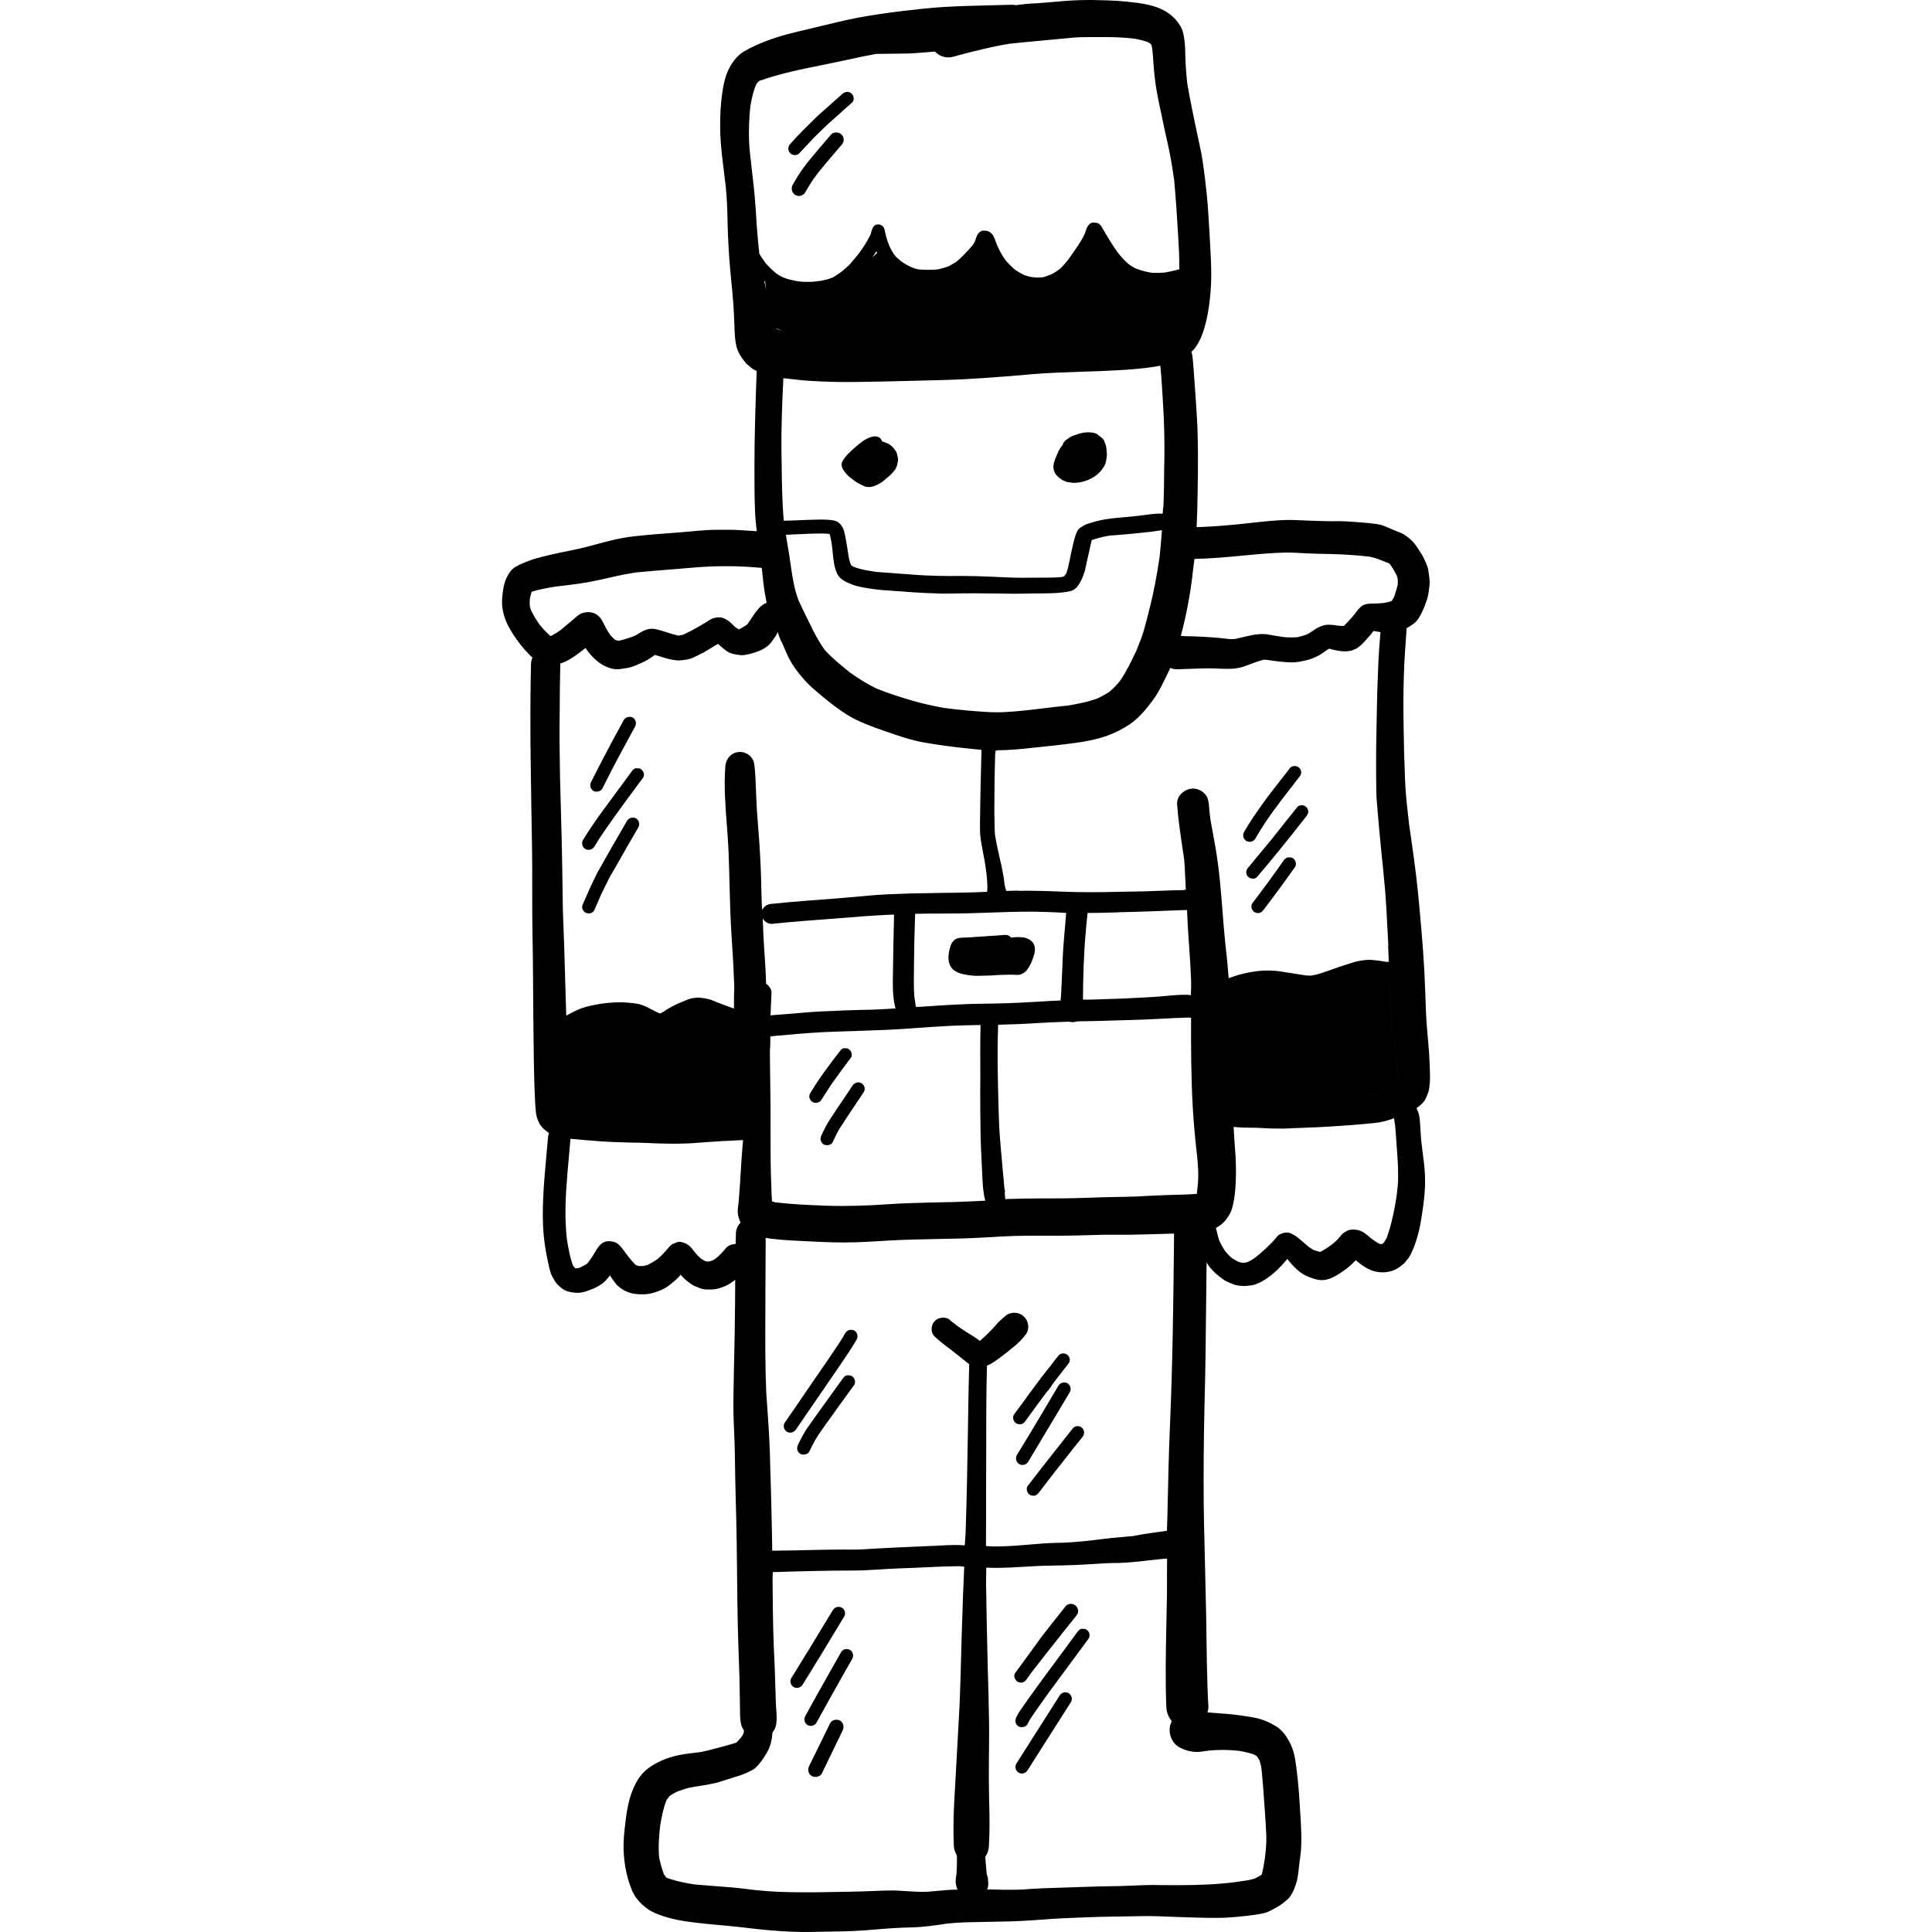 <?xml version="1.0" encoding="iso-8859-1"?>
<!-- Generator: Adobe Illustrator 19.0.0, SVG Export Plug-In . SVG Version: 6.00 Build 0)  -->
<svg version="1.1" id="Layer_1" xmlns="http://www.w3.org/2000/svg" xmlns:xlink="http://www.w3.org/1999/xlink" x="0px" y="0px"
	 viewBox="0 0 512.002 512.002" style="enable-background:new 0 0 512.002 512.002;" xml:space="preserve">
<g>
	<g>
		<g>
			<path d="M378.951,284.581c-0.021-1.764-0.104-3.559-0.217-5.326c-0.253-3.73-0.702-7.434-0.843-11.192
				c-0.14-3.73-0.252-7.463-0.449-11.165c-0.363-6.62-0.981-13.212-1.598-19.776c-0.646-6.62-1.627-13.184-2.581-19.776
				c0.057,0.365,0.112,0.729,0.168,1.094c-0.477-4.039-0.954-8.08-1.094-12.147c-0.197-4.601-0.308-9.2-0.365-13.802
				c-0.083-4.404-0.083-8.808,0.057-13.211c0.118-4.286,0.438-8.554,0.758-12.835c0.79-0.4,1.507-0.865,2.22-1.473
				c0.729-0.617,1.207-1.571,1.655-2.384c0.561-1.038,0.981-2.216,1.374-3.339c0.393-1.066,0.589-2.215,0.701-3.338
				c0.14-0.841,0.168-1.683,0.084-2.552c-0.084-0.786-0.225-1.599-0.338-2.413c-0.168-1.038-0.785-2.132-1.205-3.086
				c-0.366-0.813-0.899-1.543-1.375-2.3c-0.393-0.617-0.841-1.29-1.374-1.878c-0.702-0.758-1.459-1.374-2.329-1.964
				c-0.561-0.421-1.598-0.729-2.189-0.983c-0.197-0.083-0.393-0.168-0.561-0.223h0.028c-0.926-0.393-1.878-0.814-2.804-1.179
				c-1.15-0.448-2.441-0.532-3.619-0.672c-2.02-0.225-4.039-0.337-6.059-0.477c-1.374-0.084-2.721-0.084-4.096-0.057
				c-0.672,0-1.346,0-2.02-0.028c-2.272-0.056-4.572-0.14-6.872-0.253c-0.701-0.027-1.403-0.056-2.104-0.056
				c-3.731,0-7.434,0.477-11.137,0.869c-4.542,0.501-9.086,0.906-13.651,1.048c0.149-3.138,0.237-6.278,0.267-9.435
				c0.112-6.594,0.196-13.24-0.198-19.833c-0.196-3.395-0.448-6.817-0.701-10.239c-0.112-1.487-0.196-3.001-0.337-4.488
				c-0.066-0.881-0.188-1.706-0.375-2.515c0.273-0.287,0.579-0.518,0.824-0.851c1.514-1.992,2.272-4.264,2.918-6.676
				c0.729-2.805,1.093-5.722,1.318-8.612c0.393-4.936-0.028-10.015-0.28-14.951c-0.225-3.562-0.393-7.154-0.758-10.716
				c-0.308-2.974-0.672-5.948-1.123-8.92c-0.337-2.3-0.898-4.601-1.374-6.874c-0.954-4.487-1.88-8.975-2.664-13.464
				c-0.253-2.412-0.449-4.853-0.505-7.294c-0.028-1.375-0.057-2.721-0.225-4.067c-0.168-1.319-0.393-2.75-1.123-3.899
				c-0.589-0.983-1.319-1.88-2.16-2.61c-3.422-3.001-8.134-3.422-12.454-3.87c-2.889-0.281-5.834-0.337-8.752-0.393
				c-0.223,0-0.448,0-0.672,0c-2.833,0-5.667,0.14-8.499,0.421c-1.712,0.14-3.395,0.28-5.077,0.42
				c-1.374,0.084-2.777,0.113-4.179,0.309c-0.589,0.056-1.207,0.14-1.824,0.223c-0.365-0.083-0.729-0.14-1.094-0.112
				c-7.798,0.253-15.596,0.224-23.366,1.038c-7.602,0.813-15.231,1.738-22.666,3.535c-3.675,0.869-7.349,1.74-11.024,2.637
				c-3.647,0.87-7.209,1.965-10.631,3.507c-1.066,0.505-2.104,1.009-3.142,1.598c-1.767,1.038-3.058,2.72-3.983,4.488
				c-1.15,2.132-1.572,4.601-1.908,6.957c-0.392,2.777-0.505,5.581-0.505,8.388c0,5.356,0.898,10.743,1.487,16.072
				c0.365,3.396,0.42,6.845,0.505,10.267c0.112,4.039,0.337,8.051,0.701,12.062c0.337,3.536,0.729,7.098,0.926,10.661
				c0.083,1.795,0.14,3.562,0.224,5.357c0.056,1.289,0.168,2.58,0.448,3.843c0.393,1.795,1.514,3.31,2.637,4.713
				c0.224,0.167,0.478,0.365,0.701,0.56c0.589,0.589,1.263,1.038,2.02,1.347c0.02,0.01,0.041,0.013,0.061,0.023
				c-0.004,0.05-0.03,0.093-0.032,0.146c-0.309,8.499-0.589,16.998-0.589,25.498c0,3.927,0,7.854,0.168,11.782
				c0.069,1.681,0.258,3.358,0.455,5.035c-1.553-0.1-3.106-0.198-4.658-0.296c-1.738-0.113-3.478-0.057-5.216-0.084
				c-0.197,0-0.365,0-0.561,0c-3.59,0-7.238,0.506-10.827,0.758c-3.787,0.28-7.546,0.561-11.333,0.982
				c-4.039,0.449-7.966,1.572-11.865,2.638c-3.339,0.898-6.734,1.431-10.099,2.215c-1.711,0.393-3.395,0.814-5.05,1.347
				c-0.925,0.308-1.823,0.701-2.72,1.066c-0.589,0.252-1.123,0.532-1.655,0.841c-1.123,0.701-1.795,1.767-2.356,2.944
				c-0.757,1.628-0.953,3.396-1.122,5.163c-0.225,2.018,0.168,4.039,0.869,5.918c0.729,1.88,1.795,3.562,2.944,5.19
				c1.234,1.74,2.61,3.338,4.151,4.796c0.017,0.017,0.04,0.021,0.058,0.037c-0.236,0.498-0.39,1.039-0.398,1.62
				c-0.393,16.465,0.028,32.904,0.281,49.369c0.112,7.406-0.028,14.841,0.112,22.246c0.168,7.518,0.14,15.035,0.225,22.553
				c0.112,7.322,0.083,14.643,0.477,21.965c0.084,1.824,0.14,3.759,0.983,5.414c0.621,1.225,1.594,2.095,2.685,2.814
				c-0.118,0.317-0.215,0.648-0.246,0.999c-0.532,6.368-1.263,12.764-1.375,19.159c-0.056,3.114,0.057,6.228,0.506,9.313
				c0.225,1.543,0.505,3.086,0.841,4.628c0.308,1.403,0.532,2.833,1.234,4.096c0.365,0.672,0.786,1.459,1.346,1.992
				c0.786,0.785,1.74,1.571,2.834,1.823c1.234,0.309,2.356,0.449,3.589,0.225c1.15-0.225,2.16-0.645,3.226-1.094
				c0.703-0.308,1.375-0.701,1.992-1.122c0.561-0.393,1.066-0.843,1.459-1.375c0.281-0.28,0.505-0.588,0.729-0.926
				c0.618,0.926,1.234,1.795,1.935,2.638c0.168,0.14,0.365,0.28,0.532,0.42c0.393,0.365,0.841,0.674,1.347,0.926
				c1.066,0.618,2.496,0.954,3.73,1.009c1.038,0.057,2.047,0.057,3.058-0.14c1.262-0.252,2.355-0.672,3.506-1.206
				c1.206-0.561,2.244-1.515,3.255-2.356c0.532-0.42,0.981-0.926,1.403-1.458c0.083,0.083,0.14,0.167,0.223,0.252
				c0.532,0.645,1.123,1.15,1.796,1.655c0.448,0.392,0.925,0.701,1.429,0.981c0.589,0.253,1.207,0.477,1.795,0.729
				c0.954,0.365,2.105,0.309,3.086,0.281c1.15-0.028,2.245-0.393,3.282-0.814c1.073-0.437,1.986-1.06,2.852-1.745
				c-0.038,4.484-0.05,8.972-0.131,13.443c-0.057,3.647-0.169,7.295-0.226,10.941c-0.027,3.676-0.196,7.378-0.112,11.052
				c0.084,3.507,0.309,7.041,0.365,10.547c0.057,3.927,0.113,7.854,0.225,11.782c0.224,7.489,0.337,14.98,0.393,22.469
				c0.056,6.536,0.168,13.073,0.421,19.636c0.14,3.59,0.252,7.181,0.28,10.799c0.028,1.375,0.057,2.778,0.057,4.18
				c0,1.038,0.083,2.047,0.308,3.058c0.1,0.469,0.38,1.007,0.703,1.508c-0.006,0.133,0.006,0.265-0.001,0.398
				c0.011-0.112,0.038-0.218,0.057-0.325c0,0.001,0.001,0.001,0.002,0.003c-0.02,0.116-0.023,0.232-0.059,0.349c0,0,0,0.028,0,0.057
				c-0.028,0.14-0.057,0.252-0.112,0.392c-0.224,0.393-0.449,0.786-0.73,1.15c-0.011,0.012-0.022,0.024-0.033,0.037
				c-0.007,0.01-0.017,0.021-0.024,0.031c0.007-0.009,0.014-0.019,0.021-0.028c-0.349,0.377-0.677,0.731-1.056,1.137
				c-0.057,0-0.084,0.028-0.113,0.057c-0.028,0-0.056,0.028-0.083,0.028c-0.28,0.14-0.589,0.28-0.898,0.421
				c0.28-0.169,0.589-0.281,0.869-0.421c-1.627,0.561-3.366,0.953-5.05,1.43c-1.598,0.448-3.198,0.841-4.825,1.123l0.028-0.028
				c-2.272,0.28-4.572,0.505-6.76,1.123c-2.132,0.56-4.292,1.543-6.116,2.777c-2.132,1.431-3.478,3.478-4.461,5.807
				c-1.431,3.338-1.851,7.014-2.244,10.604c-0.337,2.749-0.393,5.47-0.084,8.22c0.338,2.89,0.983,5.61,2.133,8.274
				c0.841,1.935,2.244,3.338,3.899,4.602c1.234,0.925,2.664,1.458,4.123,1.963c3.704,1.264,7.603,1.655,11.473,2.076
				c3.562,0.365,7.125,0.618,10.716,1.066c3.843,0.477,7.686,0.841,11.556,1.009c3.844,0.197,7.743,0.028,11.585-0.027
				c3.676-0.028,7.349-0.198,10.997-0.534c3.224-0.28,6.451-0.505,9.677-0.56c3.198-0.084,6.256-0.534,9.398-1.01
				c2.944-0.337,5.947-0.365,8.92-0.42c3.59-0.113,7.18-0.084,10.771-0.281c3.59-0.168,7.209-0.532,10.799-0.701
				c3.422-0.14,6.845-0.308,10.267-0.393c3.338-0.083,6.705-0.083,10.07-0.168c3.282-0.083,6.537,0.057,9.791,0.197
				c3.478,0.112,6.928,0.253,10.406,0.253c3.564,0.028,7.154-0.365,10.687-0.843c0.814-0.112,1.598-0.252,2.385-0.448
				c1.123-0.308,2.216-0.954,3.226-1.514c1.094-0.589,2.047-1.347,2.973-2.189c0.702-0.646,1.206-1.627,1.598-2.496
				c0.365-0.87,0.618-1.627,0.843-2.553c0.337-1.571,0.448-3.198,0.645-4.768c0.197-1.459,0.421-2.945,0.449-4.432
				c0.112-3.396-0.141-6.788-0.365-10.211c-0.198-3.282-0.421-6.536-0.87-9.79c0.057,0.421,0.113,0.813,0.168,1.234
				c-0.363-2.693-0.532-5.442-1.711-7.938c-0.869-1.824-2.132-3.76-3.899-4.826c-1.74-1.066-3.675-1.907-5.667-2.272
				c-2.329-0.42-4.656-0.785-7.014-0.983c-1.842-0.153-3.68-0.267-5.501-0.435c0.123-0.472,0.289-0.935,0.256-1.445
				c-0.449-7.994-0.449-15.989-0.589-23.983c-0.14-8.023-0.393-16.017-0.561-24.013c-0.168-7.994-0.14-15.96-0.028-23.955
				c0.084-7.097,0.337-14.166,0.421-21.263c0.106-8.197,0.185-16.382,0.275-24.571c0.232,0.342,0.432,0.714,0.678,1.037
				c1.123,1.459,2.469,2.609,3.984,3.619c0.758,0.505,1.654,0.813,2.496,1.149c0.926,0.393,2.047,0.393,3.001,0.448
				c0.421-0.027,0.841-0.083,1.263-0.139c0.729-0.028,1.403-0.224,2.049-0.534c1.093-0.393,2.018-1.009,2.944-1.683
				c1.29-0.898,2.44-1.992,3.506-3.141c0.506-0.561,0.983-1.094,1.459-1.684c0.393,0.477,0.786,0.926,1.179,1.403
				c0.981,1.066,1.963,1.992,3.226,2.75c0.729,0.448,1.654,0.729,2.469,1.038c0.645,0.223,1.627,0.421,2.272,0.421
				c1.964,0,3.787-1.094,5.33-2.16c0.898-0.589,1.795-1.29,2.58-2.02c0.393-0.365,0.758-0.729,1.094-1.094
				c1.655,1.403,3.45,2.693,5.639,3.086c1.711,0.28,3.562,0.083,5.105-0.758c0.786-0.421,1.43-0.954,2.132-1.543
				c0.197-0.225,0.393-0.478,0.561-0.702c0.477-0.532,0.898-1.149,1.206-1.794c0.308-0.646,0.589-1.319,0.87-1.992
				c0.337-0.926,0.617-1.852,0.897-2.777c0.449-1.572,0.758-3.171,1.01-4.797c0.532-3.31,0.983-6.563,0.953-9.93
				c0-3.562-0.672-7.154-1.038-10.716c-0.14-1.683-0.197-3.338-0.337-5.022c-0.057-0.813-0.197-1.627-0.477-2.412
				c-0.126-0.335-0.272-0.655-0.417-0.98c0.585-0.35,1.127-0.824,1.595-1.293c0.758-0.728,1.066-1.711,1.43-2.637
				c0.365-0.813,0.421-1.964,0.505-2.833C378.98,286.124,378.98,285.338,378.951,284.581z M316.151,151.23l0.383-3.036
				c0.001,0,0.003,0,0.004,0l0.01-0.078c4.376-0.083,8.695-0.477,13.044-0.898c3.787-0.367,7.602-0.731,11.416-0.788h0.421
				c1.123,0,2.273,0.084,3.422,0.141l1.627,0.083c2.047,0.084,4.124,0.14,6.199,0.168c3.422,0.084,6.845,0.308,10.267,0.701
				c0.757,0.141,1.459,0.337,2.16,0.589c0.682,0.261,1.366,0.509,2.182,0.863c0.217,0.078,0.435,0.155,0.651,0.231
				c0.056,0.028,0.083,0.056,0.112,0.056c0.038,0.038,0.07,0.074,0.1,0.111c0.06,0.027,0.119,0.057,0.181,0.087
				c0.672,0.953,1.262,1.934,1.794,2.973c0.113,0.308,0.197,0.617,0.281,0.981c0.011,0.201,0.021,0.397,0.027,0.591
				c0.023,0.167,0.044,0.336,0.057,0.502c-0.018-0.116-0.034-0.231-0.053-0.348c0.006,0.273-0.001,0.546-0.03,0.825
				c-0.052,0.209-0.104,0.412-0.159,0.617c-0.239,0.901-0.503,1.775-0.824,2.665l-0.34,0.548c-0.057,0.11-0.113,0.218-0.164,0.321
				c-0.023,0.023-0.048,0.042-0.071,0.058l-0.069,0.111c-0.646,0.197-1.263,0.365-1.964,0.478c-0.954,0.112-1.908,0.168-2.861,0.168
				c-1.009,0-1.992,0.027-2.833,0.505c-0.843,0.532-1.515,1.459-2.104,2.272c-0.926,1.094-1.852,2.189-2.89,3.17
				c0,0-0.028,0-0.057,0c-0.168,0-0.672-0.027-0.672-0.027l-1.038-0.084c-0.057-0.028-0.141-0.028-0.225-0.028c0,0,0,0,0-0.028
				c-0.645-0.083-1.29-0.168-1.935-0.168c-0.449,0-0.841,0.028-1.207,0.112c-0.617,0.169-1.149,0.365-1.654,0.618
				c-0.393,0.168-0.758,0.393-1.094,0.672c-0.645,0.449-1.29,0.841-1.992,1.206c-0.757,0.281-1.543,0.478-2.412,0.701
				c-0.505,0.028-1.039,0.057-1.544,0.057c-0.645,0-1.318-0.028-1.992-0.083c-0.813-0.112-1.598-0.224-2.384-0.365
				c-0.365-0.057-0.758-0.112-1.094-0.197c-0.813-0.168-1.543-0.253-2.329-0.253c-0.308,0-0.645,0-1.009,0.057
				c-1.403,0.112-2.805,0.448-4.18,0.785c-0.701,0.169-1.374,0.338-2.075,0.478l-0.814,0.028c-0.503,0-0.981-0.028-1.711-0.141
				l-1.852-0.196c-1.346-0.113-2.663-0.225-3.984-0.281c-1.654-0.083-3.281-0.168-4.908-0.168l-0.825-0.067
				c-0.047,0.001-0.092,0.003-0.139,0.004c0.002-0.008,0.004-0.014,0.007-0.022h-0.084
				C314.412,163.012,315.506,157.205,316.151,151.23z M364.368,259.255c0.002,0,0.004,0,0.006,0v0.082h-0.006V259.255z
				 M365.21,259.34h0.006v0.083l-0.006,0V259.34z M365.389,259.435c-0.004-0.002-0.008-0.005-0.013-0.005
				c0.009,0.002,0.018,0.004,0.026,0.006L365.389,259.435z M200.532,59.615c-0.14-2.413-0.281-4.853-0.505-7.322
				c-0.141-1.684-0.337-3.422-0.532-5.133l-0.309-2.665l-0.112-1.149c-0.168-1.347-0.337-2.693-0.448-4.039
				c-0.261-3.592-0.178-7.379,0.243-11.251c0.281-1.655,0.645-3.45,1.346-5.246c0.113-0.28,0.253-0.532,0.421-0.813l0.532-0.532
				c0.028,0,0.057-0.028,0.113-0.028c0.14-0.141,0.337-0.28,0.505-0.393c-0.141,0.113-0.281,0.252-0.449,0.365
				c5.442-1.964,11.165-3.086,16.692-4.207c2.075-0.421,4.179-0.843,6.228-1.29c2.631-0.588,5.263-1.148,7.896-1.624
				c0.004-0.001,0.011-0.002,0.017-0.003h0.336c0.009-0.002,0.019-0.003,0.027-0.004l6.597-0.08c1.234,0,2.44-0.028,3.675-0.14
				l4.96-0.393h0.002c0.004,0.006,0.011,0.006,0.014,0.011c0.012,0.012,0.023,0.023,0.034,0.034c0.004-0.001,0.01-0.001,0.014-0.001
				c0.921,0.947,2.179,1.499,3.471,1.499c0.393,0,0.813-0.057,1.179-0.14l1.738-0.478c2.075-0.561,4.15-1.094,6.256-1.571
				c2.329-0.561,4.655-1.038,7.013-1.43c3.366-0.365,6.788-0.672,10.183-0.983l6.172-0.588c1.711-0.168,3.45-0.197,5.189-0.197
				h3.002c2.664,0,5.47,0.028,8.808,0.448c1.123,0.225,2.216,0.478,3.282,0.814l0.28,0.223c0.197,0.113,0.393,0.225,0.561,0.338
				c0,0,0,0.027,0.028,0.027c0,0.028,0.028,0.057,0.057,0.084c0,0.028,0.027,0.057,0.027,0.084l0.084,0.083l0.197,0.898
				c0.14,1.346,0.253,2.721,0.337,4.096c0.083,1.15,0.168,2.272,0.308,3.422c0.281,2.804,0.869,5.582,1.432,8.331l0.252,1.123
				c0.617,3.086,1.29,6.171,1.992,9.257c0.611,2.829,1.06,5.641,1.477,8.486c0.436,4.678,0.744,9.332,1.018,14.011
				c0.198,3.226,0.393,6.479,0.366,9.818c0,0,0,0-0.028,0v0.007c-1.226,0.306-2.45,0.612-3.702,0.835
				c-0.561,0.028-1.15,0.057-1.795,0.112c-0.786,0-1.572-0.028-1.712-0.028c-1.319-0.196-2.552-0.477-4.404-1.178
				c-0.589-0.308-1.179-0.672-1.738-1.066c-1.094-0.954-2.048-2.02-2.974-3.17c-1.122-1.571-2.132-3.17-3.084-4.796l-0.532-0.926
				l-0.674-1.149c-0.196-0.309-0.42-0.561-0.729-0.758c-0.365-0.197-0.701-0.224-1.374-0.281c-0.898,0-1.598,0.786-2.018,2.076
				c-0.084,0.308-0.198,0.645-0.337,0.982c-0.478,1.038-1.039,1.964-1.655,2.918l-0.954,1.374c-0.561,0.842-1.123,1.655-1.654,2.385
				c-0.366,0.448-0.73,0.898-1.094,1.319c-0.478,0.56-1.01,1.066-1.123,1.178l-0.926,0.672c-0.646,0.42-1.29,0.785-1.459,0.841
				l-1.094,0.421c-0.645,0.252-1.289,0.393-1.571,0.393c-0.028,0-0.028,0-0.057,0c-0.308,0-0.588,0.028-0.898,0.028
				c-0.392,0-0.757-0.028-1.766-0.169c-0.589-0.112-1.095-0.28-1.908-0.56c-0.786-0.421-1.487-0.814-2.244-1.319
				c-0.954-0.813-1.795-1.655-2.581-2.58c-0.308-0.449-0.588-0.87-0.869-1.319c-0.449-0.729-0.841-1.514-1.178-2.244l-0.281-0.701
				l-0.28-0.703c-0.113-0.363-0.253-0.757-0.421-1.122c-0.168-0.337-0.393-0.672-0.645-0.954c-0.168-0.197-0.421-0.365-0.758-0.532
				c-0.28-0.14-0.589-0.225-1.15-0.225c-0.14,0-0.308,0-0.505,0c-0.729,0.225-1.234,0.701-1.543,1.543l-0.253,0.674l-0.252,0.701
				c-0.141,0.308-0.308,0.561-0.505,0.869c-1.403,1.655-2.805,3.086-3.956,4.124c-0.506,0.42-1.123,0.785-1.684,1.094
				c-0.365,0.225-0.757,0.42-1.149,0.561c-0.843,0.28-1.655,0.532-2.524,0.701c-0.814,0.083-1.627,0.112-2.469,0.112
				c-0.758,0-1.515-0.028-2.273-0.083c0,0-0.701-0.113-0.729-0.113c-0.448-0.112-0.869-0.252-1.403-0.448
				c-0.925-0.449-1.767-0.898-2.664-1.487c-0.672-0.561-1.263-1.123-1.598-1.403c-0.393-0.477-0.758-1.038-1.066-1.571
				c-0.223-0.421-0.448-0.843-0.617-1.235c-0.309-0.728-0.589-1.514-0.786-2.272l-0.337-1.374l-0.168-0.785
				c-0.197-0.729-0.898-1.264-1.684-1.264c-0.785,0-1.459,0.506-1.767,1.852c-0.083,0.337-0.168,0.672-0.308,0.983
				c-0.869,1.823-2.02,3.478-3.311,5.245c-0.617,0.729-1.233,1.487-1.851,2.189c-0.786,0.869-1.684,1.627-2.58,2.356
				c-0.814,0.588-1.599,1.066-2.02,1.346c-0.618,0.28-1.234,0.478-1.88,0.672c-0.561,0.113-1.123,0.224-1.514,0.309
				c-0.758,0.112-1.515,0.197-2.272,0.252c-0.366,0.028-0.73,0.028-1.123,0.028c-0.672,0-1.375-0.028-2.075-0.083
				c-0.702-0.084-1.432-0.225-2.16-0.393c-0.814-0.168-1.571-0.421-2.356-0.729c-0.505-0.253-1.009-0.505-1.598-0.898h-0.028v-0.028
				c-0.028,0-0.028,0-0.057-0.028c-1.009-0.841-1.935-1.711-2.973-2.861l-0.869-1.29c-0.281-0.392-0.532-0.785-0.758-1.233
				C200.951,64.691,200.728,62.224,200.532,59.615z M310.963,84.831c-0.051,0.173-0.125,0.357-0.201,0.538
				c-0.044,0.148-0.088,0.296-0.136,0.444c-0.122,0.266-0.261,0.532-0.414,0.789c0.112-0.149,0.21-0.31,0.33-0.452
				c-0.098,0.146-0.216,0.311-0.337,0.462c-0.055,0.09-0.111,0.18-0.169,0.267l-0.588,0.505c-0.112,0.034-0.223,0.067-0.337,0.099
				c-0.206,0.1-0.411,0.173-0.618,0.266c0.187-0.083,0.373-0.166,0.56-0.25c-0.05,0.014-0.1,0.021-0.15,0.035
				c0.181-0.05,0.362-0.094,0.541-0.15l0.588-0.505c0.224-0.337,0.421-0.701,0.589-1.066c0.147-0.462,0.28-0.923,0.411-1.384
				c-0.076,0.266-0.146,0.531-0.227,0.797C310.86,85.091,310.912,84.962,310.963,84.831z M282.548,241.947l-0.646,7.686
				c-0.14,1.655-0.223,3.311-0.308,4.993l-0.057,1.627l-0.083,1.851c-0.057,1.264-0.112,2.496-0.168,3.76
				c-0.028,0.993-0.084,1.993-0.22,3.224c-0.001,0-0.003,0-0.004,0c0,0,0,0.028,0,0.057c-1.627,0.057-3.226,0.14-4.853,0.253
				c-3.983,0.252-7.994,0.448-11.978,0.532l-3.17,0.056c-2.469,0.028-4.908,0.084-7.377,0.225c-3.311,0.14-6.62,0.393-9.958,0.618
				h-0.954h-0.084c-0.056-0.701-0.168-1.403-0.365-2.61c-0.197-2.329-0.168-4.685-0.112-7.04v-1.627
				c0.028-4.275,0.14-8.524,0.307-13.324h0.001c0-0.028,0-0.028,0-0.057c2.049-0.057,4.096-0.057,6.143-0.057l3.338-0.028
				c3.337,0,6.702-0.112,10.041-0.223c3.535-0.141,7.04-0.253,10.575-0.253h1.627c1.852,0.028,3.704,0.112,5.554,0.168l2.469,0.14
				c0.077,0.004,0.15,0.003,0.227,0.007c-0.001,0.008-0.001,0.016-0.002,0.022H282.548z M315.03,249.381l0.197,2.777
				c0.167,2.496,0.337,4.993,0.42,7.518c0.027,1.223,0.027,2.445-0.04,3.735c0,0.078-0.001,0.158-0.001,0.235
				c-0.004,0-0.008-0.002-0.011-0.002c-0.001,0.024-0.002,0.048-0.003,0.071c-0.506-0.083-1.039-0.083-1.572-0.083h-0.758
				l-0.785,0.028c-1.178,0.056-2.356,0.168-3.506,0.28l-1.263,0.112c-2.693,0.224-5.442,0.337-8.163,0.477l-2.329,0.113
				c-2.89,0.112-5.779,0.197-8.696,0.28l-1.465-0.026v-0.001h-0.077l0.057-2.553v-1.066c0.028-1.712,0.083-3.45,0.14-5.33
				l0.112-2.105c0.057-1.403,0.113-2.804,0.225-4.207c0.197-2.553,0.421-5.077,0.701-7.686c0.006,0,0.011,0,0.017,0
				c2.406,0,4.841-0.083,7.248-0.14l1.179-0.057l3.395-0.083c3.422-0.112,6.816-0.197,10.238-0.365l3.03-0.112l1.179-0.028
				c0.01-0.001,0.008-0.001,0.01-0.001c0.016,0,0.016,0,0.016,0c0.027,0,0.056,0.028,0.056,0.057v0.002
				C314.695,243.941,314.835,246.662,315.03,249.381z M295.957,270.417l4.067-0.113c2.244-0.083,4.488-0.14,6.732-0.28l5.105-0.253
				l0.843-0.027l1.431-0.057l0.981-0.028l0.449,0.07v0.014h0.083v0.897c-0.027,6.817,0,14.84,0.448,22.806
				c0.226,3.704,0.534,7.434,0.954,11.137c0.224,1.795,0.393,3.59,0.478,5.414c0.083,1.711,0,3.478-0.281,5.638
				c0,0.057,0,0.084,0,0.14c0,0.028,0,0.084-0.028,0.112c0,0.169-0.028,0.337-0.056,0.506c-2.189,0.168-4.405,0.223-6.62,0.28
				l-1.88,0.057l-3.843,0.168c-2.3,0.14-4.601,0.253-6.901,0.28c-3.589,0.028-7.153,0.14-10.743,0.281
				c-3.816,0.14-7.602,0.14-11.389,0.14c-2.805,0-5.611,0.056-8.444,0.14c-0.309,0.018-0.606,0.036-0.909,0.053
				c0.001-0.01,0.011-0.018,0.013-0.027c-0.029,0.002-0.057,0.002-0.083,0.003c0.057-0.337,0.028-0.701-0.083-1.038v-0.843h0.083
				l-0.223-1.318l-0.168-2.105l-0.225-2.3l-0.14-1.598c-0.309-3.366-0.618-6.76-0.814-10.126c-0.14-3.114-0.197-6.199-0.28-9.286
				l-0.084-3.984c-0.083-4.503-0.083-8.976,0.083-13.562c0-0.006-0.003-0.009-0.003-0.014c0,0,0-0.014,0-0.028
				c3.338-0.083,6.732-0.197,10.071-0.42c2.889-0.169,5.778-0.309,8.695-0.393c0.083,0.028,0.168,0.028,0.225,0.057
				c0.04-0.002,0.078-0.002,0.118-0.004c0.195,0.037,0.389,0.088,0.582,0.088c0.28,0,0.505-0.028,1.262-0.197
				c0.004-0.002,0.007-0.007,0.012-0.008c0.037-0.007,0.061-0.014,0.101-0.021C289.028,270.613,292.478,270.557,295.957,270.417z
				 M204.116,286.521l-0.084-6.788c0-0.869,0-1.767,0.084-2.636c0-0.833,0.041-1.652,0.052-2.48
				c0.125,0.014,0.239,0.077,0.368,0.069c0-0.028,0.028-0.057,0.028-0.084c4.488-0.421,8.949-0.814,13.437-1.066
				c2.889-0.14,5.807-0.225,8.724-0.308l2.216-0.084c3.646-0.112,7.32-0.252,10.996-0.505l2.384-0.168
				c3.198-0.225,6.368-0.449,9.566-0.617c2.609-0.113,5.245-0.169,7.882-0.225c0.028,0,0.028,0.027,0.057,0.027
				c0,0.028,0.028,0.028,0.028,0.057c0.001,0,0.003,0,0.004,0c-0.113,4.685-0.084,9.369-0.057,14.054l-0.028,2.804
				c0,3.73,0,7.463,0.084,11.221c0.028,2.833,0.168,5.639,0.308,8.472l0.197,4.151c0.056,1.289,0.14,2.58,0.365,3.87
				c0.057,0.421,0.083,0.786,0.225,1.178c0,0.028,0.083,0.365,0.083,0.393c-0.026,0,0.023,0.151,0.052,0.26c0,0.047,0,0.077,0,0.077
				c-2.777,0.14-5.526,0.28-8.303,0.365l-2.89,0.056c-2.833,0.057-5.667,0.113-8.528,0.225c-2.049,0.057-4.124,0.168-6.172,0.308
				l-4.207,0.253c-2.636,0.112-5.246,0.197-7.854,0.197c-1.543,0-3.113-0.028-4.656-0.084l-1.066-0.056
				c-3.816-0.141-7.629-0.309-12.09-0.842c-0.028-0.027-0.701-0.197-0.729-0.225c-0.113-1.458-0.168-2.889-0.197-4.319
				c-0.083-2.132-0.14-4.265-0.168-6.423c-0.028-2.861-0.028-5.722-0.028-8.584v-5.722L204.116,286.521z M203.019,260.628
				c-0.087-3.096-0.279-6.217-0.502-9.311c-0.139-2.131-0.277-4.283-0.321-6.451c-0.024-0.482-0.044-0.961-0.069-1.444
				c0.03,0.056,0.018,0.128,0.053,0.18c0-0.028,0-0.084,0-0.113c0.14,0.198,0.28,0.393,0.448,0.562
				c0.477,0.477,1.15,0.785,1.851,0.785h0.028c5.668-0.589,11.362-1.01,17.056-1.43l7.826-0.618c2.469-0.196,4.965-0.308,7.462-0.42
				c0.012,0,0.018,0.017,0.023,0.023c0.018,0.027,0.033,0.07,0.033,0.089c0.027,0,0.027,0.113,0.027,0.141
				c-0.139,5.245-0.252,10.49-0.308,16.24c-0.028,2.076-0.056,4.151,0.253,6.256c0.076,0.636,0.221,1.272,0.393,1.926
				c0.021,0.054,0.067,0.092,0.088,0.146c-0.021,0.001-0.04,0.002-0.061,0.004c0.027,0.028,0.027,0.028,0.027,0.056
				c-2.132,0.14-4.292,0.253-6.423,0.337l-2.944,0.057c-2.918,0.083-5.862,0.168-8.78,0.337l-1.486,0.057
				c-1.487,0.083-3.002,0.168-4.488,0.308c-2.804,0.253-5.554,0.477-8.696,0.701c-0.079,0.01-0.147,0.039-0.224,0.051
				c0.001-0.008,0-0.016,0.001-0.023c-0.028,0-0.057,0-0.084,0c0.057-1.907,0.168-3.844,0.253-5.751
				c0.081-0.944-0.435-1.898-1.345-2.545c0-0.01,0-0.021-0.001-0.031c-0.028-0.021-0.056-0.04-0.084-0.06c0-0.028,0-0.028,0-0.057
				C203.021,260.628,203.02,260.628,203.019,260.628z M219.207,141.438c0.086,0.018,0.171,0.023,0.252,0.033
				c0.128,0.013,0.258,0.03,0.393,0.05c0.031,0.1,0.059,0.201,0.087,0.301c0.03,0.067,0.059,0.135,0.082,0.205
				c-0.022-0.043-0.041-0.087-0.061-0.129c0.342,1.235,0.497,2.525,0.649,3.747l0.084,1.01c0.196,1.935,0.393,3.786,1.234,5.525
				c0.701,1.375,2.3,2.105,3.899,2.721c1.598,0.618,3.338,0.869,5.413,1.179c1.824,0.28,3.676,0.393,5.528,0.505
				c1.795,0.14,3.618,0.28,5.413,0.393c1.992,0.14,3.956,0.223,5.948,0.28c0.758,0.057,1.514,0.057,2.272,0.057l2.553-0.028
				l0.981-0.028c1.544,0,3.058-0.028,4.602-0.028c1.878,0,3.759,0.028,5.638,0.057l4.01,0.057c2.189,0,4.348-0.028,6.508-0.084
				h1.514c2.413-0.028,4.91-0.057,7.295-0.561c2.047-0.392,3.029-2.664,3.786-4.768c0.224-0.589,0.365-1.234,0.478-1.852
				l0.196-0.897c0.197-0.814,0.365-1.599,0.532-2.385l0.224-0.983c0.168-0.869,0.365-1.767,0.618-2.692
				c0.926-0.309,1.878-0.589,2.861-0.814c0.532-0.14,1.066-0.225,2.104-0.393l2.3-0.168c1.515-0.112,3.03-0.253,4.544-0.42
				l1.712-0.169c1.684-0.167,3.338-0.365,4.993-0.645c0,0,0.009,0,0.022,0c0.001,0,0.003,0,0.007,0l0.027,0.028
				c0.028,0.028,0.028,0.028,0.028,0.057c-0.167,2.328-0.393,4.656-0.617,6.984c-0.729,4.825-1.459,8.78-2.356,12.455
				c-0.505,2.132-1.066,4.237-1.627,6.34c-0.448,1.712-1.123,3.422-1.795,5.105l-0.393,0.983c-1.205,2.609-2.58,5.386-4.347,8.023
				c-0.869,1.038-1.767,1.964-2.777,2.833c-1.01,0.672-2.049,1.234-3.142,1.767c-2.89,1.038-5.779,1.544-7.994,1.907
				c-1.992,0.197-3.984,0.421-6.002,0.674c-3.676,0.448-7.349,0.897-11.053,1.066l-1.598,0.028c-2.44,0-4.908-0.225-7.348-0.421
				l-0.954-0.084c-1.907-0.168-3.787-0.393-5.694-0.645c-2.918-0.532-5.751-1.123-8.555-1.964c-2.61-0.758-6.031-1.824-9.369-3.17
				c-2.245-1.066-4.432-2.385-7.098-4.292c-2.328-1.88-4.628-3.73-6.647-5.948c-1.627-2.272-2.861-4.628-3.927-6.872l-1.29-2.637
				l-1.684-3.507c-1.038-2.721-1.514-5.47-1.878-7.826c-0.224-1.598-0.449-3.198-0.701-4.796c-0.216-1.328-0.478-2.655-0.768-4.554
				c-0.019-0.108-0.029-0.219-0.047-0.328l2.608-0.112l3.702-0.168c0.926-0.028,1.852-0.057,2.777-0.057
				c0.601,0,1.223,0.001,1.93,0.07C219.259,141.448,219.232,141.443,219.207,141.438z M307.284,136.11
				c-0.758,0-1.571,0.083-2.356,0.168l-0.813,0.112c-1.319,0.168-2.638,0.337-3.956,0.477l-2.16,0.198
				c-2.3,0.196-4.713,0.392-6.985,0.953c-1.038,0.253-2.047,0.561-3.058,0.898c-0.393,0.168-0.785,0.337-1.598,0.869
				c-0.337,0.253-0.588,0.505-0.813,0.869c-0.589,1.123-0.869,2.329-1.15,3.536c-0.252,1.009-0.477,2.018-0.672,3.029l-0.252,1.235
				c-0.224,1.149-0.478,2.328-0.87,3.421c-0.083,0.141-0.168,0.308-0.337,0.478c-0.056,0.14-0.112,0.252-0.196,0.365
				c-0.113,0.028-0.197,0.028-0.309,0.056c-0.083,0.057-0.14,0.085-0.224,0.14c-1.543,0.141-3.057,0.169-4.601,0.169
				c-2.104,0.027-4.179,0.027-6.256,0.027c-2.497,0-4.965-0.14-7.462-0.252c-1.571-0.057-3.17-0.14-4.741-0.168
				c-1.066-0.028-2.104-0.057-3.17-0.057h-1.599l-1.598,0.028c-2.328,0-4.627-0.084-6.928-0.168
				c-1.374-0.057-2.777-0.168-4.15-0.281l-1.965-0.14l-3.029-0.225c-1.29-0.083-2.553-0.167-3.816-0.28
				c-2.049-0.308-4.01-0.617-5.862-1.29c-0.197-0.083-0.421-0.197-0.672-0.42c-0.028,0-0.028-0.028-0.057-0.028V149.8
				c-0.057-0.028-0.083-0.084-0.14-0.113c-0.421-1.066-0.618-2.244-0.786-3.393c-0.112-0.843-0.252-1.684-0.477-2.918l-0.14-0.758
				l-0.168-0.953c-0.113-0.393-0.197-0.786-0.309-1.15c-0.196-0.645-0.532-1.206-0.898-1.571c-0.223-0.281-0.477-0.477-0.729-0.646
				c-0.28-0.14-0.56-0.252-0.813-0.337c-0.308-0.056-0.618-0.112-0.926-0.14l-0.898-0.083l-1.654-0.057l-2.273,0.057
				c-1.767,0.028-3.535,0.112-5.302,0.196l-2.412,0.057c-0.449-5.105-0.506-10.295-0.561-15.316l-0.057-2.777
				c-0.057-6.088,0.14-12.118,0.448-18.318c0.012-0.421,0.029-0.843,0.047-1.264c0.005-0.002,0.009-0.001,0.012,0
				c0-0.028,0-0.057,0-0.084l1.88,0.197c1.935,0.225,3.843,0.448,5.778,0.532c3.17,0.197,6.283,0.28,9.425,0.28l2.833-0.028
				c4.994-0.056,9.986-0.196,14.98-0.308l7.434-0.197c7.04-0.168,14.165-0.757,21.067-1.318l2.412-0.225
				c4.488-0.365,9.005-0.505,13.52-0.672c3.198-0.084,6.396-0.197,9.594-0.393c3.507-0.197,7.266-0.478,10.913-1.179
				c0,0,0,0,0.027,0h0.028c0.028,0.028,0.028,0.028,0.028,0.057c0.308,3.141,0.477,6.34,0.672,9.51l0.083,1.486
				c0.281,4.405,0.338,8.809,0.309,13.24l-0.057,2.861c-0.028,3.339-0.056,6.677-0.197,10.015l-0.112,0.786
				c-0.019,0.4-0.052,0.801-0.072,1.203c-0.043-0.004-0.08-0.021-0.123-0.024v0.083C307.789,136.11,307.536,136.11,307.284,136.11z
				 M312.374,76.702c-0.179,0.014-0.346,0.036-0.517,0.055c0.129-0.014,0.251-0.032,0.385-0.044c0.044-0.009,0.088-0.02,0.133-0.028
				L312.374,76.702z M208.371,87.988c0.357,0.1,0.711,0.189,1.065,0.267c-0.089-0.01-0.18-0.021-0.27-0.031
				c0.071,0.004,0.142,0.012,0.213,0.018C209.045,88.168,208.709,88.083,208.371,87.988z M251.178,89.809
				c-0.474,0.003-0.947,0.015-1.421,0.015h-0.003C250.228,89.824,250.703,89.812,251.178,89.809z M273.801,88.986
				c-0.422,0.02-0.844,0.029-1.266,0.052c-0.235,0.008-0.471,0.027-0.706,0.036c0.234-0.009,0.469-0.028,0.703-0.036
				C272.955,89.015,273.378,89.006,273.801,88.986z M281.873,88.784h0.001c-0.151,0-0.301,0.006-0.452,0.006
				C281.573,88.79,281.723,88.784,281.873,88.784z M293.524,88.771c-1.878,0.027-3.742,0.041-5.562,0.041h-0.003
				C289.78,88.812,291.645,88.798,293.524,88.771z M307.256,87.913c-0.072,0.013-0.144,0.025-0.216,0.038
				C307.111,87.938,307.184,87.926,307.256,87.913z M304.648,76.948c-1.487-0.168-2.973-0.561-4.516-1.123
				c-1.459-0.589-2.833-1.403-3.842-2.356c-1.094-0.982-2.02-2.075-2.918-3.255c-0.954-1.262-1.907-2.58-2.693-3.983
				c0-0.028-0.168-0.281-0.197-0.281c0,0-0.077-0.092-0.128-0.139c0.006,0.005,0.008,0.005,0.015,0.011
				c0.001-0.003,0.003-0.008,0.006-0.011c0.006,0.012,0.012,0.022,0.018,0.033c0.046,0.048,0.094,0.107,0.094,0.107
				c0.028,0,0.197,0.253,0.197,0.281c0.786,1.403,1.738,2.72,2.693,3.983c0.898,1.179,1.824,2.273,2.918,3.255
				c1.009,0.954,2.384,1.767,3.843,2.356c1.544,0.561,3.03,0.954,4.516,1.122c0.189,0.028,0.381,0.055,0.584,0.079
				C305.032,77.002,304.838,76.976,304.648,76.948z M290.316,65.785c0-0.001,0.001-0.001,0.001-0.002
				c0.005,0,0.019,0.014,0.03,0.023C290.334,65.795,290.322,65.786,290.316,65.785z M269.925,76.808
				c-0.132-0.051-0.252-0.117-0.381-0.172c0.13,0.055,0.25,0.12,0.382,0.172c0.192,0.072,0.393,0.143,0.594,0.213
				C270.319,76.95,270.117,76.88,269.925,76.808z M264.736,73.245c-0.786-0.843-1.571-1.74-2.216-2.694
				c-0.264-0.388-0.506-0.791-0.736-1.197c0.229,0.406,0.472,0.809,0.737,1.198c0.646,0.954,1.43,1.852,2.216,2.693
				c0.556,0.594,1.187,1.11,1.826,1.597C265.923,74.356,265.292,73.839,264.736,73.245z M260.7,68.51
				c0.093-0.09,0.179-0.18,0.278-0.27c0.028-0.033,0.057-0.067,0.083-0.099c0.003,0.006,0.006,0.011,0.008,0.016
				c0.007-0.006,0.013-0.011,0.019-0.017C260.95,68.263,260.827,68.386,260.7,68.51z M261.117,68.113
				C261.117,68.113,261.117,68.113,261.117,68.113c0.211,0.407,0.428,0.82,0.66,1.23C261.545,68.933,261.328,68.52,261.117,68.113z
				 M247.006,75.741c-0.037,0-0.075-0.004-0.112-0.004C246.931,75.737,246.969,75.741,247.006,75.741L247.006,75.741z
				 M236.735,72.512c0.158,0.121,0.323,0.244,0.5,0.373C237.059,72.755,236.894,72.632,236.735,72.512z M236.062,71.956
				c0.049,0.044,0.094,0.09,0.146,0.134C236.156,72.046,236.111,72,236.062,71.956z M236.422,72.262
				c0.086,0.069,0.167,0.138,0.258,0.208C236.589,72.4,236.507,72.331,236.422,72.262z M233.541,69.037
				c-0.393-0.672-0.729-1.319-1.037-2.047l0,0c0.308,0.729,0.645,1.375,1.038,2.049c0.06,0.106,0.135,0.206,0.201,0.309
				C233.676,69.244,233.601,69.144,233.541,69.037z M231.164,68.206c0.372-0.545,0.743-1.09,1.115-1.636
				c0.056,0.14,0.112,0.28,0.168,0.448c0.002,0.005,0.004,0.01,0.006,0.016L231.164,68.206z M203.413,75.013l-0.505-0.395
				l0.506,0.395l0.505,0.396L203.413,75.013z M202.777,74.61l0.194,2.185c-0.153-0.811-0.286-1.612-0.433-2.419
				c0.063,0.059,0.116,0.129,0.179,0.188C202.737,74.579,202.755,74.594,202.777,74.61z M205.667,87.006
				c0.804,0.358,1.542,0.625,2.261,0.846c-0.151-0.047-0.3-0.087-0.453-0.139c-0.502-0.134-1.003-0.281-1.506-0.442
				c-0.062-0.081-0.139-0.15-0.209-0.223C205.728,87.033,205.698,87.02,205.667,87.006z M205.743,87.413
				c-0.028-0.084-0.057-0.141-0.084-0.197c0.028,0,0.028,0,0.028,0C205.686,87.272,205.714,87.328,205.743,87.413z M312.278,78.854
				c0.057-0.728,0.113-1.429,0.168-2.157c0.001,0,0.002,0,0.003,0c-0.056,0.729-0.112,1.43-0.168,2.16
				c-0.192,1.165-0.421,2.303-0.687,3.432C311.86,81.159,312.086,80.02,312.278,78.854z M311.503,82.654
				c-0.104,0.428-0.213,0.856-0.329,1.283C311.29,83.51,311.399,83.083,311.503,82.654z M146.51,168.262
				c-0.106,0.062-0.209,0.126-0.315,0.187c-0.056,0.019-0.111,0.036-0.166,0.047c-0.047,0.022-0.093,0.043-0.142,0.066
				c-1.066-0.925-1.992-1.935-2.89-3.03c-0.9-1.259-1.63-2.492-2.303-3.868l-0.28-0.983c-0.057-0.672-0.057-1.289,0-1.991
				c0.14-0.646,0.28-1.263,0.477-1.88c2.16-0.645,4.432-1.066,6.648-1.403l1.262-0.14c3.031-0.365,6.172-0.729,9.173-1.403
				c1.487-0.309,2.973-0.646,4.432-0.983l1.684-0.365c1.149-0.252,2.3-0.448,3.45-0.645l0.983-0.168
				c3.506-0.337,7.04-0.618,10.603-0.898l5.303-0.449c2.552-0.196,5.076-0.308,7.602-0.308h0.869c2.953,0,5.908,0.168,8.915,0.446
				l0.001,0.003c0,0,0.027,0,0.056,0l0.449,4.011c0.197,1.767,0.477,3.478,0.841,5.245v0.001c-0.362,0.14-0.699,0.308-1.035,0.532
				c-0.813,0.561-1.374,1.29-2.018,2.16c-0.449,0.589-0.841,1.206-1.234,1.823l-0.869,1.235c-0.674,0.477-1.375,0.897-2.189,1.289
				c-0.308-0.168-0.618-0.365-0.926-0.56c-0.028,0-0.532-0.506-0.532-0.506c-0.477-0.505-1.009-1.009-1.571-1.374
				c-0.701-0.393-1.347-0.758-2.216-0.758c-0.645,0-1.626,0.168-2.215,0.532c-2.245,1.403-4.656,2.861-7.238,4.039
				c-0.28,0.113-0.561,0.169-1.374,0.281c-0.014-0.003-0.028-0.008-0.042-0.011c-0.04,0.007-0.08,0.011-0.126,0.011
				c0.037,0,0.079-0.006,0.12-0.012c-1.076-0.25-2.1-0.581-3.122-0.914c-0.898-0.28-1.767-0.561-2.693-0.758
				c-0.365-0.112-0.758-0.14-1.123-0.14c-0.926,0-1.851,0.253-3.255,1.094c-0.645,0.477-1.318,0.786-1.851,1.01
				c-1.234,0.42-2.441,0.813-3.702,1.093c-0.014,0-0.239-0.056-0.46-0.112c-0.03,0-0.079-0.002-0.129-0.028
				c-0.011-0.003-0.022-0.009-0.032-0.013c-0.154-0.039-0.276-0.071-0.276-0.071c-0.478-0.42-0.954-0.868-1.375-1.374
				c-0.365-0.532-0.701-1.094-1.038-1.683l-0.505-0.983c-0.253-0.505-0.505-1.009-0.841-1.514c-0.589-0.87-1.655-1.824-3.45-1.824
				c-0.057,0-0.112,0-0.168,0c-0.701,0.085-1.346,0.168-1.992,0.532c-0.505,0.308-1.009,0.729-2.02,1.627l-3.141,2.636
				C147.917,167.446,147.307,167.856,146.51,168.262z M151.771,335.33c0.08,0.107,0.136,0.188,0.213,0.269
				c0.007,0.014,0.011,0.028,0.011,0.039C151.912,335.525,151.856,335.442,151.771,335.33z M196.823,303.213
				c-0.198,2.496-0.393,4.993-0.534,7.518l-0.083,1.43c-0.083,1.431-0.168,2.861-0.308,4.431c-0.057,0.758-0.112,1.515-0.168,2.245
				l-0.113,0.729c-0.112,0.981-0.252,2.075,0.225,3.338c0.107,0.346,0.242,0.672,0.398,1.063c-0.002,0.002-0.004,0.002-0.006,0.003
				c0,0,0.028,0.028,0.028,0.057c-0.786,0.758-1.234,1.795-1.234,2.861l-0.084,2.777c-0.843,0.026-1.965,0.362-2.582,1.12
				c-0.813,1.009-1.654,1.878-2.663,2.721c-0.449,0.308-0.843,0.532-0.898,0.532c0,0,0,0,0.027-0.028
				c-0.056,0.028-0.112,0.056-0.168,0.056h-0.027c0,0,0,0,0,0.028c-0.028,0-0.057,0-0.084,0.028c0-0.016-0.01-0.023-0.022-0.024
				c-0.008,0.003-0.016,0.006-0.022,0.01l0.016,0.016c-0.063,0.022-0.126,0.042-0.202,0.063c-0.017,0.008-0.033,0.014-0.05,0.022
				c0.14-0.028,0.308-0.028,0.448-0.057c-0.168,0.028-0.337,0.057-0.505,0.084c-0.113,0.056-0.197,0.083-0.308,0.112
				c0.112-0.028,0.196-0.057,0.28-0.112c-0.043,0.016-0.089,0.021-0.137,0.023c-0.137,0.037-0.281,0.069-0.452,0.088l-0.729-0.14
				c-0.392-0.224-0.785-0.449-1.178-0.701c-0.561-0.506-1.066-1.038-1.935-2.104c-0.449-0.618-0.926-1.235-1.571-1.599
				c-0.532-0.308-1.347-0.701-2.132-0.701c-0.253,0-0.532,0.057-0.758,0.141c-0.365,0.14-0.701,0.28-1.066,0.448
				c-0.393,0.224-0.672,0.532-0.983,0.869c-0.953,1.123-1.878,2.189-3.03,3.142c-0.813,0.532-1.626,1.038-2.496,1.486
				c-0.243,0.074-0.487,0.138-0.739,0.205c-0.125,0.033-0.252,0.068-0.382,0.104l-0.741,0.017c0.108,0.013,0.212,0.027,0.32,0.04
				c-0.127,0-0.253-0.019-0.38-0.038l-0.489,0.01l-0.869-0.308c-0.618-0.617-1.178-1.263-1.738-1.964
				c-0.505-0.672-1.01-1.374-1.627-2.16c-0.506-0.645-1.009-1.29-1.712-1.711c-0.532-0.281-1.206-0.448-1.907-0.448
				c-0.337,0-0.701,0.027-1.009,0.112c-1.347,0.392-2.049,1.598-2.75,2.777c-0.429,0.763-0.899,1.484-1.629,2.474
				c-0.019,0.026-0.036,0.053-0.053,0.079c-0.009,0.008-0.017,0.016-0.023,0.023c-0.108,0.146-0.221,0.297-0.342,0.453
				c-0.645,0.393-1.262,0.758-1.935,1.066c-0.156,0.089-0.33,0.141-0.677,0.16c-0.055,0.013-0.11,0.024-0.163,0.037
				c-0.057,0-0.14,0-0.224,0c-0.056,0-0.14-0.028-0.223-0.028c-0.036,0-0.073,0-0.113,0l0.057-0.056
				c-0.057-0.028-0.084-0.057-0.112-0.113c-0.023-0.034-0.047-0.07-0.07-0.108l-0.35-0.426c-0.814-2.215-1.234-4.628-1.598-6.9
				c-0.449-3.815-0.505-7.994-0.197-13.128c0.225-3.311,0.505-6.621,0.814-9.931l0.308-3.535c0-0.057,0.028-0.083,0.056-0.083h0.011
				l1.784,0.14l2.049,0.197c1.289,0.112,2.609,0.223,3.899,0.308c2.609,0.197,5.245,0.252,7.854,0.337l2.973,0.057
				c3.058,0.14,6.116,0.252,9.173,0.252l1.683-0.028c2.076-0.028,4.18-0.196,6.256-0.365c1.571-0.112,3.114-0.223,4.656-0.308
				c1.374-0.057,2.721-0.112,4.067-0.197c0.365-0.027,0.701-0.056,1.123-0.056c0.03-0.007,0.057-0.023,0.087-0.03
				c-0.001,0.01-0.002,0.02-0.002,0.03c0.028,0,0.056,0,0.083,0L196.823,303.213z M194.482,270.917
				c0.014-0.007,0.024-0.023,0.04-0.03c0,0.008,0,0.016,0,0.024l-0.758,0.126v-0.083c-0.954-0.084-1.992-0.224-3.001-0.589
				c-0.729-0.308-1.459-0.617-2.16-0.926c-0.484-0.198-0.886-0.352-1.242-0.479c0.092,0.033,0.178,0.062,0.278,0.099
				c0.008,0.002,0.014,0.006,0.022,0.009c0.28,0.104,0.589,0.227,0.943,0.37c0.701,0.309,1.43,0.618,2.16,0.926
				c1.009,0.365,2.047,0.505,3.001,0.588v0.084L194.482,270.917z M151.872,294.809l-1.221-0.155
				c-0.057-0.028-0.141-0.028-0.197-0.028c-0.009,0-0.014-0.008-0.019-0.009L151.872,294.809z M194.687,288.554
				c0.003-1.437-0.011-2.875-0.025-4.305v-0.001C194.676,285.678,194.69,287.116,194.687,288.554z M194.662,282.37
				c-0.005-0.625-0.005-1.242-0.009-1.866c0.005,0.623,0.005,1.24,0.009,1.864V282.37z M194.6,270.898l0.006-0.002
				c0,0,0,0.001,0,0.001L194.6,270.898z M185.686,268.457l-0.701-0.057h-0.421V268.4l-1.654,0.589l1.247-0.445l0.407-0.145h0.421
				l0.701,0.056c0.198,0.048,0.394,0.1,0.592,0.156C186.079,268.555,185.885,268.505,185.686,268.457z M186.328,268.625
				c0.167,0.047,0.341,0.101,0.523,0.159C186.668,268.726,186.495,268.673,186.328,268.625z M186.954,268.818
				c0.095,0.031,0.196,0.066,0.298,0.102C187.149,268.884,187.05,268.85,186.954,268.818z M178.476,271.344
				c-0.058,0.047-0.107,0.086-0.163,0.13C178.369,271.43,178.418,271.391,178.476,271.344c0.067-0.048,0.138-0.088,0.205-0.134
				C178.614,271.256,178.543,271.296,178.476,271.344z M176.766,272.608c-0.589,0.308-1.29,0.477-1.935,0.477
				c-0.308,0-0.618-0.057-0.898-0.113c0.28,0.057,0.589,0.112,0.898,0.112c0.645,0,1.346-0.167,1.935-0.477
				c0.133-0.077,0.263-0.159,0.393-0.248C177.029,272.448,176.899,272.53,176.766,272.608z M152.37,273.117l-0.059,0.046
				c0.029-0.051,0.08-0.08,0.108-0.107C152.398,273.076,152.379,273.096,152.37,273.117z M150.559,275.81
				c0.115-0.106,0.228-0.247,0.35-0.435C150.787,275.563,150.674,275.704,150.559,275.81z M150.962,275.299
				c0.003-0.006,0.008-0.014,0.011-0.02C150.97,275.285,150.965,275.293,150.962,275.299z M150.314,276.001c0,0.001,0,0.003,0,0.004
				C150.314,276.004,150.314,276.003,150.314,276.001L150.314,276.001z M150.315,276.076c0.056,3.257,0.083,6.486,0.027,9.659
				C150.398,282.561,150.369,279.332,150.315,276.076L150.315,276.076z M150.09,294.571c0-0.758,0.056-1.515,0.112-2.272
				C150.145,293.057,150.09,293.813,150.09,294.571z M196.088,199.274c-2.1,0.006-3.727,1.633-3.867,3.905
				c-0.392,5.022,0,10.127,0.365,15.064c0.197,2.385,0.365,4.768,0.478,7.154c0.14,3.113,0.197,6.228,0.28,9.341
				c0.112,4.348,0.224,8.668,0.505,12.959c0.281,4.039,0.532,8.08,0.672,12.147c0.084,1.374,0.084,2.777,0,4.264
				c0.016,1.069,0.004,2.146,0,3.221c-0.098-0.047-0.143-0.15-0.252-0.192c0,0,0,0-0.028,0c0,0,0,0.028,0,0.057
				c-0.701-0.281-1.431-0.534-2.132-0.786l-2.132-0.814c-0.505-0.223-1.038-0.448-1.544-0.617c-0.897-0.337-1.878-0.449-3.338-0.617
				c-0.532,0.027-1.066,0.083-1.571,0.167c-0.42,0.057-0.813,0.198-1.206,0.338l-1.515,0.617l-0.757,0.309
				c-1.039,0.448-2.02,0.981-2.974,1.514c-0.477,0.28-0.898,0.589-1.346,0.898l-0.224,0.057c-0.168,0.112-0.308,0.223-0.477,0.337
				c-0.028-0.014-0.049-0.022-0.07-0.028c-0.021-0.007-0.042-0.014-0.07-0.028c-0.028-0.028-0.084-0.028-0.113-0.057l-0.083,0.028
				l-0.786-0.365l-1.318-0.672c-0.729-0.393-1.487-0.786-2.273-1.066l-0.953-0.308c-0.506-0.113-1.01-0.197-1.544-0.253
				l-1.122-0.112c-0.758-0.084-1.544-0.113-2.301-0.113c-2.944,0-6.002,0.393-9.004,1.179c-0.898,0.252-1.824,0.56-2.89,1.094
				l-0.729,0.337c-0.505,0.252-0.953,0.532-1.487,0.813c-0.046,0.036-0.093,0.07-0.139,0.106c0,0-0.001-0.014-0.001-0.021
				c-0.027,0-0.056,0.028-0.083,0.028l-0.281-9.424l-0.223-7.631l-0.197-5.553l-0.197-5.414l-0.084-5.722l-0.083-5.751
				c-0.057-4.432-0.197-8.835-0.309-13.24l-0.28-10.63c-0.112-6.199-0.168-11.81-0.083-17.112c0-4.236,0.056-8.499,0.168-12.762
				c0-0.041-0.023-0.074-0.023-0.116c0.158-0.04,0.315-0.034,0.477-0.082c0,0,0-0.028,0-0.057c1.149-0.337,2.215-1.066,3.198-1.683
				c0.981-0.645,1.851-1.374,2.833-2.104c0.057-0.028,0.083-0.084,0.14-0.113c0.028,0,0.028-0.028,0.057-0.028
				c0.337,0.478,0.672,0.983,1.066,1.431c0.701,0.814,1.487,1.655,2.553,2.441c0.898,0.672,1.878,1.149,3.281,1.571
				c0.421,0.112,0.898,0.168,1.431,0.168c0.786,0,1.598-0.14,2.89-0.365c1.066-0.168,2.216-0.701,3.647-1.319
				c1.233-0.56,2.272-1.178,3.478-2.104c0.672,0.168,1.346,0.365,2.693,0.814c0.841,0.252,1.598,0.421,2.44,0.532
				c0.393,0.083,0.786,0.112,1.15,0.112c0.785,0,1.543-0.112,2.469-0.28c0.813-0.141,1.711-0.589,2.524-0.983l0.672-0.337
				c0.869-0.393,1.711-0.926,2.918-1.655c0.477-0.28,0.953-0.588,1.907-1.122c0.672,0.617,1.374,1.234,2.132,1.794
				c0.814,0.618,1.935,0.983,4.011,1.207c1.065,0,2.104-0.28,3.141-0.589c1.654-0.477,3.675-1.263,4.965-3.03
				c0.337-0.477,0.645-0.981,0.981-1.403c0.169-0.308,0.338-0.617,0.506-0.926l-0.028-0.056c0-0.028,0-0.084,0.056-0.084
				c0-0.026,0.004-0.026,0.026-0.026c0.027,0.002,0.056,0.027,0.056,0.054l0.308,0.954c0.167,0.393,0.337,0.813,0.477,1.206
				l0.365,0.672c0.505,1.207,1.038,2.441,1.598,3.647c1.206,2.469,2.918,4.572,4.292,6.116c1.459,1.654,3.226,3.113,4.936,4.516
				l0.786,0.646c1.767,1.458,3.646,2.833,5.581,4.067c3.086,1.907,6.537,3.113,9.846,4.292l0.674,0.223
				c3.084,1.066,6.282,2.189,9.509,2.778c3.984,0.701,7.967,1.263,12.007,1.655c1.16,0.111,2.324,0.221,3.538,0.359
				c0,0.001,0,0.003,0,0.003c0.024,0.001,0.03,0.001,0.049,0.001c0.001,0,0.003,0.001,0.004,0.001s0.002,0,0.003,0
				c-0.14,5.694-0.308,11.416-0.365,17.111l-0.028,2.02v2.075c0,1.655,0.281,3.254,0.729,5.582c0.365,1.824,0.674,3.619,0.926,5.47
				c0.168,1.29,0.253,2.553,0.309,3.87c0,0.379-0.007,0.799-0.081,1.404c-0.002,0-0.006,0-0.008,0c0,0.028,0,0.057,0,0.083
				l-3.31,0.141c-2.637,0.083-5.303,0.112-7.938,0.14l-3.198,0.057c-3.816,0.027-7.603,0.14-11.417,0.308
				c-1.711,0.057-3.421,0.197-5.133,0.337l-1.206,0.113l-2.496,0.223c-1.767,0.14-3.507,0.309-5.273,0.449
				c-5.722,0.42-11.417,0.841-17.113,1.431c-0.728,0.056-1.346,0.224-1.878,0.757c-0.197,0.197-0.337,0.393-0.532,0.618
				c-0.05,0.087-0.037,0.19-0.074,0.281c-0.002-0.066-0.007-0.131-0.01-0.198c0,0-0.027,0.028-0.056,0.057l-0.084-1.627l-0.14-4.768
				c-0.028-1.992-0.084-3.956-0.197-5.947c-0.168-3.816-0.448-7.603-0.758-11.389c-0.252-2.974-0.363-5.976-0.477-8.949
				l-0.084-1.992c-0.027-0.702-0.083-1.404-0.14-2.133l-0.112-1.066c-0.084-1.233-0.421-2.047-1.123-2.749
				C198.136,199.696,197.126,199.274,196.088,199.274z M176.54,497.607c-0.112-0.141-0.197-0.281-0.28-0.449
				c0.112,0.168,0.225,0.308,0.337,0.449h-0.028C176.569,497.607,176.569,497.607,176.54,497.607z M176.597,497.634h0.028
				c0.056,0.113,0.14,0.197,0.225,0.309C176.737,497.83,176.654,497.747,176.597,497.634z M254.972,430.027
				c-0.113,2.833-0.169,5.639-0.253,8.472c-0.112,4.432-0.225,8.892-0.421,13.296c-0.223,4.125-0.448,8.247-0.672,12.342
				l-0.337,6.171c-0.14,2.105-0.253,4.208-0.365,6.312l-0.14,3.086c-0.141,3.17-0.141,6.339,0,9.509
				c0.024,0.83,0.318,1.621,0.729,2.364c0,0.054,0,0.107,0,0.161c0.028,0.028,0.056,0.084,0.083,0.113
				c0.028,1.571,0,3.17-0.112,4.712c-0.084,0.505-0.168,1.01-0.197,1.515c-0.112,0.926,0.112,1.711,0.365,2.469
				c0.021,0.056,0.049,0.112,0.07,0.168c-0.016,0-0.028-0.001-0.042,0c0.027,0,0.027,0.028,0.027,0.057
				c-0.949,0.002-1.904,0.031-2.83,0.115c-0.841,0.057-1.711,0.14-2.552,0.225c-0.869,0.083-1.712,0.168-2.581,0.223l-1.234,0.028
				c-1.29,0-2.58-0.083-3.87-0.168l-1.935-0.112c-0.843-0.057-1.684-0.084-2.524-0.084c-1.347,0-2.693,0.057-4.067,0.113
				l-0.758,0.028c-3.984,0.168-7.938,0.223-11.95,0.28l-3.395,0.057h-2.944c-5.163,0-9.117-0.168-12.849-0.589l-1.459-0.168
				c-2.187-0.28-4.376-0.532-6.591-0.672l-3.198-0.253c-1.627-0.14-3.255-0.253-4.853-0.393c-2.329-0.363-4.292-0.728-6.452-1.43
				c-0.197-0.056-0.393-0.14-0.589-0.197c-0.028-0.027-0.056-0.027-0.083-0.056c-0.113-0.028-0.225-0.084-0.337-0.112l-0.393-0.478
				c-0.028-0.028-0.057-0.057-0.084-0.084c0-0.027-0.027-0.027-0.027-0.056l-0.169-0.197c-0.588-1.487-0.981-3.001-1.318-4.601
				c-0.253-2.974,0-5.862,0.308-8.528c0.337-1.992,0.758-4.32,1.598-6.48c0.14-0.28,0.308-0.561,0.926-1.263
				c0.645-0.448,1.318-0.813,2.047-1.178c1.123-0.393,2.216-0.758,3.395-1.038c0.814-0.169,1.627-0.281,2.441-0.393
				c1.318-0.197,2.609-0.449,3.899-0.729c0.898-0.168,1.795-0.478,2.973-0.869l1.88-0.589l1.851-0.589
				c1.15-0.365,2.245-0.841,3.422-1.486c1.038-0.561,1.738-1.544,2.664-2.75c0.393-0.561,0.758-1.178,1.179-1.878
				c0.849-1.453,1.285-3.029,1.437-5.137c0.003-0.004,0.008-0.007,0.011-0.01c0.004-0.043,0.008-0.083,0.01-0.127
				c0.028-0.027,0.028-0.056,0.057-0.083c0,0,0-0.016,0-0.023c0.377-0.477,0.657-0.971,0.813-1.549
				c0.365-1.459,0.253-2.89,0.141-4.404l-0.057-0.785c-0.084-1.347-0.112-2.694-0.14-4.04l-0.057-1.374
				c-0.057-2.44-0.14-4.882-0.252-7.294l-0.169-3.702c-0.223-5.751-0.252-11.502-0.308-17.252l0.054-1.935c0.001,0,0.001,0,0.002,0
				v-0.083c0.001,0,0.003,0,0.006,0c7.151-0.224,14.274-0.421,21.453-0.421c2.245,0,4.516-0.14,6.76-0.28
				c1.459-0.084,2.89-0.198,4.348-0.253c3.619-0.112,7.209-0.281,11.333-0.477c1.851-0.084,3.759-0.113,5.61-0.141l0.057,0.084
				v-0.084l1.094,0.11v0.003h0.028c0.019,0,0.037,0.003,0.056,0.003C255.309,420.128,255.112,425.064,254.972,430.027z
				 M259.66,355.358c-0.589-0.477-1.206-0.926-1.88-1.319c-1.206-0.729-2.384-1.459-3.899-2.524l-1.935-1.486
				c-0.449-0.561-1.149-0.841-1.964-0.841c-0.841,0-1.684,0.308-2.215,0.868c-0.589,0.562-0.898,1.375-0.87,2.245
				c0,0.758,0.309,1.487,0.87,1.964c1.009,0.954,2.132,1.824,3.253,2.693l0.701,0.505c1.654,1.323,3.338,2.648,5.046,3.998
				c0,0.004,0,0.009,0,0.009c0.027,0.006,0.056,0.033,0.083,0.061c-0.168,5.835-0.253,11.67-0.337,17.504
				c-0.14,9.061-0.308,18.15-0.618,27.21l-0.197,2.918c-0.003,0.093-0.008,0.188-0.012,0.28c-0.006,0-0.01,0-0.016,0v0.084
				l-1.319-0.057l-1.15-0.028c-1.149,0-2.3,0.057-3.45,0.112l-1.543,0.084l-5.863,0.253l-5.553,0.252
				c-1.459,0.057-2.89,0.14-4.348,0.224c-2.245,0.14-4.488,0.308-6.734,0.308l-1.878-0.028c-2.804,0-5.581,0.057-8.387,0.112
				l-4.656,0.113l-6.142,0.084c-0.057-5.639-0.225-11.277-0.365-16.916l-0.113-3.59c-0.083-3.59-0.168-7.237-0.392-10.827
				c-0.084-1.598-0.197-3.17-0.309-4.768c-0.14-1.88-0.28-3.73-0.393-5.611c-0.308-6.928-0.28-13.941-0.252-20.505
				c0.028-6.282,0.028-12.567,0.083-18.878c0-0.592,0-1.166,0-1.745c0.01,0.001,0.019,0.004,0.028,0.007c0-0.028,0-0.057,0-0.084
				c0.701,0.141,1.404,0.253,2.132,0.309c2.581,0.308,5.19,0.42,7.883,0.561c3.647,0.167,7.265,0.365,10.912,0.365l0.758-0.028
				c2.804,0,5.638-0.169,8.443-0.337l2.778-0.169c4.179-0.223,8.388-0.308,12.595-0.392c3.338-0.057,6.703-0.113,10.071-0.281
				l3.843-0.196c2.272-0.141,4.545-0.281,6.788-0.338c1.907-0.056,3.843-0.056,5.751-0.056h2.861h2.861
				c2.58,0,5.133-0.057,7.713-0.141l3.927-0.112h1.572h1.571h1.571c1.964,0,3.927,0,5.891-0.083l4.432-0.113l3.787-0.112
				c0,0,0.028,0,0.056,0.027v0.028l-0.027,3.787c-0.168,15.315-0.365,31.137-1.039,46.706c-0.337,7.799-0.504,15.597-0.672,23.395
				l-0.137,4.742c-0.001,0-0.002,0-0.002,0l-0.001,0.083l-1.43,0.197c-1.234,0.168-2.469,0.308-3.702,0.532
				c-0.701,0.083-1.403,0.225-2.132,0.337l-1.627,0.308l-3.086,0.281c-1.654,0.14-3.281,0.28-4.936,0.505
				c-3.422,0.448-6.817,0.813-10.239,0.983l-2.329,0.056c-1.038,0.028-2.075,0.057-3.113,0.14l-2.89,0.225l-3.058,0.253
				c-2.469,0.196-4.936,0.337-7.434,0.337l-1.902-0.11c0-0.002,0-0.003,0-0.003l-0.084-0.002l0.028-9.958v-3.73l0.028-10.968
				c0-7.685,0.002-15.342,0.196-23.084c0.001,0,0.002,0,0.002,0c0.001-0.028,0.002-0.058,0.002-0.087c0.018,0,0.023,0,0.023,0
				s0.001-0.007,0.001-0.011c0.326-0.111,0.627-0.246,0.872-0.382c0.814-0.448,1.572-0.981,2.3-1.514
				c1.347-0.983,2.664-2.049,3.956-3.115c1.234-0.981,2.245-2.047,3.282-3.421c0.365-0.589,0.505-1.179,0.505-1.88
				c0-0.982-0.393-1.935-1.094-2.609c-0.672-0.701-1.571-1.066-2.58-1.066c-0.983,0-1.936,0.365-2.638,1.066l-1.206,1.066
				c-0.393,0.365-0.758,0.757-1.486,1.627C262.297,352.945,261.063,354.179,259.66,355.358z M319.407,464.059l1.29-0.169
				c1.093-0.085,2.214-0.142,3.336-0.142c1.319,0,2.637,0.084,3.956,0.197c1.268,0.191,2.515,0.445,3.707,0.81
				c-0.021-0.009-0.041-0.018-0.06-0.024c0.03,0.011,0.06,0.022,0.089,0.033c0.197,0.061,0.391,0.123,0.584,0.19l0.758,0.449
				c0.252,0.365,0.505,0.729,0.701,1.123c0.196,0.56,0.337,1.123,0.477,1.711c0.42,3.759,0.672,7.518,0.926,11.305
				c0.168,2.329,0.337,4.684,0.42,7.014c0.057,1.851-0.112,3.675-0.337,5.496l-0.14,1.01c-0.197,1.234-0.393,2.496-0.758,3.759
				c-0.073,0.046-0.15,0.09-0.224,0.134c-0.521,0.312-1.059,0.606-1.598,0.875c-0.56,0.197-1.122,0.308-2.075,0.505l-1.627,0.225
				l-1.429,0.224c-4.462,0.561-9.23,0.813-15.457,0.813c-1.824,0-3.647,0-5.471-0.028l-0.925-0.028
				c-1.627,0-3.226,0.084-4.825,0.141c-1.234,0.057-2.44,0.112-3.647,0.14c-3.535,0.057-7.04,0.112-10.547,0.253l-4.965,0.168
				l-5.022,0.168c-1.262,0.057-2.469,0.112-3.702,0.196l-1.851,0.141c-0.898,0.057-1.824,0.057-2.721,0.057h-1.374h-1.375
				l-2.748-0.079c-0.368,0.001-0.734-0.002-1.1-0.001c0.004-0.01,0.011-0.021,0.016-0.03l-0.067-0.002
				c0.365-0.869,0.337-1.738,0.168-2.804h0.084l-0.365-1.15c-0.168-1.543-0.309-3.084-0.393-4.685
				c0.02-0.026,0.038-0.056,0.058-0.082c0-0.009-0.001-0.017-0.001-0.017c0.541-0.771,0.844-1.658,0.898-2.734
				c0.252-4.179,0.168-8.359,0.056-12.258c-0.083-3.646-0.083-7.294-0.056-10.912l0.027-1.963c0.028-3.282,0.057-6.537-0.027-9.818
				l-0.113-5.526l-0.168-5.722c-0.197-7.883-0.365-15.737-0.477-23.592l0.056-3.916l0.001-0.068
				c0.841,0.028,1.683,0.057,2.524,0.057c2.441,0,4.882-0.14,7.294-0.28c1.824-0.113,3.647-0.224,5.471-0.281l2.804-0.057
				l2.804-0.056c3.395-0.084,6.788-0.281,10.323-0.532c0.899-0.057,1.795-0.057,2.694-0.084c0.897,0,1.794-0.028,2.692-0.083
				c2.329-0.141,4.656-0.365,6.985-0.701l-0.954,0.14c1.039-0.113,2.076-0.224,3.115-0.338l1.487-0.167l0.588,0.026
				c0.009-0.001,0.019-0.002,0.027-0.003l-0.027-0.079h0.018h0.011l0.028,0.028c0.028,0.028,0.028,0.028,0.028,0.057v1.122
				l-0.028,8.5c-0.057,2.833-0.112,5.638-0.168,8.471c-0.14,6.928-0.28,14.11,0,21.179c0.027,1.349,0.551,2.613,1.393,3.694
				c-0.002,0.003-0.004,0.006-0.006,0.009c0.016,0.018,0.028,0.037,0.043,0.057c-0.002,0.006-0.004,0.011-0.007,0.018
				c-0.137,0.302-0.249,0.606-0.358,0.937c-0.645,2.3,0.421,4.936,2.44,6.002c1.572,0.813,2.918,1.178,4.628,1.206
				C317.92,464.283,318.678,464.17,319.407,464.059z M320.786,217.26c-0.168-1.347-0.337-2.693-0.421-4.068
				c-0.111-1.318-0.476-2.215-1.233-2.973c-0.786-0.785-1.88-1.234-2.974-1.234c-1.178,0-2.355,0.532-3.198,1.459
				c-0.758,0.786-1.094,1.767-1.009,2.749c0.252,3.647,0.786,7.266,1.318,10.885l0.534,3.562c0.14,1.374,0.223,2.749,0.252,4.15
				c0.09,1.33,0.132,2.672,0.198,4.008c-0.139,0.002-0.283,0-0.421,0.003c-0.028,0.028-0.028,0.056-0.028,0.083
				c-1.965,0.028-3.927,0.084-5.892,0.168l-4.767,0.168c-3.507,0.084-6.985,0.141-10.492,0.197
				c-1.206,0.028-2.412,0.028-3.619,0.028c-2.692,0-5.385-0.057-8.106-0.168l-1.935-0.083c-2.244-0.057-4.488-0.141-6.76-0.141
				l-2.02,0.028l-0.645-0.057c-0.964,0.011-1.942,0.059-2.911,0.082c-0.024-0.138-0.058-0.275-0.08-0.412l-0.062-0.007
				c-0.113-0.478-0.225-0.926-0.309-1.431c-0.084-0.869-0.223-1.738-0.365-2.581c-0.083-0.505-0.197-1.038-0.308-1.543l-0.197-1.038
				l-0.197-0.758c-0.532-2.329-1.066-4.712-1.459-7.097c-0.112-1.571-0.112-3.114-0.14-4.685l-0.028-0.926
				c0-1.823,0-3.646,0.028-5.47c0-3.535,0.112-7.097,0.197-10.604l0.087-0.101c0.006-0.187,0.011-0.372,0.016-0.559
				c0.153,0.002,0.3,0.016,0.455,0.016l0.057-0.083c2.944,0,5.834-0.281,9.453-0.672c3.73-0.393,7.518-0.758,11.249-1.29
				c3.03-0.393,5.694-0.981,8.107-1.795c2.187-0.786,4.319-1.852,6.339-3.198c2.384-1.655,4.123-3.816,5.722-5.919
				c1.907-2.469,3.226-5.385,4.741-8.555c0.049-0.113,0.082-0.232,0.131-0.347c0.004,0.002,0.009,0.008,0.013,0.009
				c0-0.027,0.028-0.027,0.028-0.056c0.532,0.253,1.123,0.365,1.795,0.365l3.198-0.112c1.711-0.057,3.395-0.141,5.105-0.141
				l1.795,0.028l1.038,0.057c0.729,0.028,1.459,0.057,2.189,0.057c1.767,0,3.114-0.198,4.376-0.618l1.599-0.589
				c1.233-0.477,2.469-0.925,3.758-1.234c0.028,0,0.926,0.084,0.926,0.084c1.935,0.28,3.899,0.561,6.368,0.645
				c1.374,0,2.973-0.28,4.795-0.813c0.758-0.225,1.515-0.589,2.216-0.926c0.618-0.308,1.15-0.701,1.711-1.094
				c0.358-0.278,0.75-0.558,1.228-0.81l0.758,0.196c0.56,0.141,1.122,0.281,1.683,0.365c0.617,0.113,1.206,0.169,1.824,0.169
				c0.477-0.028,0.953-0.113,1.627-0.198c0.448-0.167,0.898-0.363,1.346-0.56c0.393-0.253,0.758-0.532,1.15-0.869
				c0.757-0.703,1.43-1.459,2.132-2.272l0.532-0.618l0.701-0.898c0.028,0,0.028-0.028,0.056-0.028c0,0,0,0,0,0.028
				c0.561,0.084,1.123,0.168,1.768,0.308c0.007,0,0.014-0.001,0.022,0c0,0,0.001,0,0.002,0c-0.281,3.282-0.505,6.565-0.618,9.846
				c-0.197,4.124-0.308,8.247-0.365,12.371c-0.056,2.637-0.112,5.245-0.14,7.854l-0.028,3.899v2.833l0.028,2.833
				c0,1.908,0.028,3.844,0.197,5.722c0.337,4.32,0.758,8.612,1.178,12.932c0.365,3.45,0.701,6.928,1.01,10.406
				c0.252,3.114,0.42,6.228,0.561,9.341l0.112,1.795l0.14,3.03l-0.028,0.532c0.068,1.345,0.113,2.684,0.173,4.023
				c-0.18-0.029-0.357-0.069-0.538-0.096v0.083l-1.009-0.168l-1.009-0.168l-0.786-0.083l-0.786-0.084
				c-0.337-0.056-0.672-0.056-1.009-0.056c-0.898,0-1.795,0.112-2.693,0.28c-1.009,0.168-2.02,0.505-3.001,0.841l-0.729,0.225
				c-1.066,0.337-2.104,0.701-3.141,1.066l-1.038,0.365l-1.852,0.645c-0.869,0.281-1.738,0.561-3.086,0.758l-1.149-0.028
				l-3.226-0.505l-3.226-0.505c-1.29-0.225-2.581-0.308-3.87-0.308c-1.207,0-2.385,0.083-3.619,0.28
				c-1.487,0.225-2.945,0.561-4.432,0.982c-0.646,0.198-1.263,0.421-1.935,0.646c-0.087,0.034-0.163,0.078-0.249,0.115
				c-0.002-0.02-0.002-0.038-0.004-0.059c-0.028,0.028-0.028,0.028-0.056,0.028c-0.225-3.084-0.534-6.171-0.899-9.257
				c-0.308-3.03-0.56-6.059-0.785-9.089c-0.365-4.684-0.758-9.537-1.487-14.279c-0.253-1.654-0.561-3.338-0.869-4.992
				C321.292,220.149,321.039,218.719,320.786,217.26z M346.254,263.006c-0.057-0.007-0.114-0.014-0.171-0.021
				c-0.255-0.026-0.511-0.064-0.767-0.098c0.256,0.034,0.513,0.073,0.769,0.098C346.141,262.992,346.198,262.999,346.254,263.006z
				 M344.61,262.79c-0.351-0.054-0.701-0.111-1.052-0.169c-1.094-0.198-2.189-0.365-3.311-0.561l-0.507-0.086l0.51,0.086
				c1.123,0.197,2.216,0.365,3.311,0.561C343.911,262.679,344.26,262.736,344.61,262.79z M370.14,316.793
				c-0.529,3.428-1.244,7.368-2.682,11.384l-0.27,0.365c-0.125,0.231-0.25,0.458-0.376,0.672c-0.084,0.112-0.196,0.197-0.28,0.28
				c-0.03,0.021-0.058,0.037-0.082,0.051l-0.086,0.117h-0.14h-0.057c-0.028,0.01-0.057,0.019-0.084,0.028c-0.056,0-0.14,0-0.196,0
				c-0.028-0.01-0.057-0.019-0.084-0.028h-0.197c-0.672-0.365-1.319-0.785-2.3-1.514c-1.009-0.898-2.049-1.795-3.282-2.132
				c-0.393-0.113-0.925-0.168-1.431-0.168c-0.393,0-0.785,0.056-1.066,0.112c-0.588,0.168-1.514,0.701-1.935,1.206l-0.505,0.589
				l-0.729,0.841c-0.421,0.421-0.898,0.814-1.346,1.179c-0.983,0.728-1.935,1.374-3.114,1.992c-0.645-0.141-1.263-0.309-1.851-0.534
				c-0.421-0.252-0.843-0.532-1.29-0.841l-0.898-0.785l-1.711-1.459c-0.589-0.449-1.123-0.869-1.795-1.15
				c-0.421-0.252-0.899-0.365-1.459-0.365c-0.618,0-1.094,0.197-1.824,0.532c-0.393,0.224-0.701,0.589-1.263,1.29
				c-0.393,0.478-0.841,0.954-1.319,1.403c-1.262,1.234-2.553,2.413-3.956,3.506c-0.368,0.252-0.75,0.489-1.136,0.706
				c0.051-0.021,0.102-0.039,0.156-0.06c-0.072,0.03-0.15,0.067-0.229,0.102c-0.148,0.081-0.297,0.16-0.443,0.235
				c-0.308,0.14-0.645,0.224-0.983,0.281c-0.112,0-0.22,0-0.328,0c-0.153,0.022-0.305,0.04-0.457,0.056
				c0.126-0.014,0.259-0.034,0.396-0.056c-0.168,0-0.333,0-0.509,0l-0.897-0.281c-0.646-0.308-1.207-0.672-1.795-1.066
				c-0.589-0.532-1.123-1.094-1.627-1.712c-0.561-0.841-1.039-1.711-1.487-2.609c-0.222-0.607-0.42-1.213-0.537-1.865
				c-0.166-0.558-0.302-1.126-0.453-1.688c0.118-0.053,0.259-0.066,0.373-0.121c0-0.028,0-0.057,0-0.084
				c0.814-0.42,1.43-0.981,1.908-1.486c0.869-0.926,1.654-2.272,1.991-3.339c0.618-2.188,0.954-4.741,1.039-8.051
				c0.056-2.132,0.027-4.236-0.112-6.368l-0.338-4.656l-0.112-2.075c-0.016-0.167-0.023-0.338-0.037-0.506
				c0.002,0,0.007,0,0.009,0.001v-0.084c1.767,0.197,3.506,0.225,5.273,0.225c0.954,0,1.909,0.057,2.861,0.112l1.712,0.084
				l2.44,0.028c0.813,0,1.627,0,2.469-0.057c1.598-0.083,3.198-0.14,4.825-0.197c1.909-0.083,3.816-0.14,5.751-0.28
				c3.927-0.225,7.911-0.532,11.838-0.926c1.907-0.197,3.618-0.618,5.273-1.263c0,0,0.011,0,0.016,0s0,0,0.013,0h0.028
				c0.027,0.028,0.027,0.028,0.027,0.057l0.197,1.403c0.028,0.112,0.028,0.197,0.057,0.223c0.197,1.965,0.308,3.984,0.449,5.975
				l0.112,1.487l0.056,0.898c0.057,0.925,0.141,1.878,0.169,2.833v1.234l0.028,1.263
				C370.539,313.415,370.338,315.111,370.14,316.793z M368.524,288.204l-0.953,0.477l-0.981,0.449
				c-1.067,0.392-2.049,0.701-3.199,0.926c-5.216,0.588-10.575,0.728-15.736,0.841l-2.804,0.083
				c-1.43,0.028-2.861,0.057-4.265,0.057c-1.43,0-2.861-0.028-4.29-0.113l-1.768-0.14c-0.785-0.083-1.543-0.14-2.329-0.168
				c-1.289-0.057-2.552-0.112-3.843-0.223c-0.675-0.142-1.32-0.282-2.022-0.479c0,0,0,0,0-0.001
				c0.701,0.196,1.346,0.336,2.017,0.477c1.291,0.112,2.553,0.168,3.843,0.223c0.786,0.028,1.544,0.084,2.329,0.169l1.768,0.14
				c1.429,0.083,2.86,0.112,4.29,0.112c1.404,0,2.834-0.028,4.265-0.057l2.804-0.083c5.162-0.112,10.519-0.253,15.736-0.841
				c1.15-0.224,2.132-0.534,3.199-0.926l0.981-0.449l0.953-0.477c0.954-0.421,1.515-0.672,2.021-0.954
				c0.027-1.066-0.084-2.104-0.198-3.113l-0.14-1.263l-0.505-4.488l-0.14-1.123c-0.421-3.058-0.813-6.087-0.954-9.2
				c-0.084-1.655-0.14-3.31-0.168-4.965l-0.112-3.197l0.005,0.001v0.008l0.112,3.19c0.028,1.655,0.083,3.311,0.168,4.966
				c0.141,3.113,0.532,6.142,0.954,9.2l0.14,1.123l0.505,4.488l0.14,1.262c0.113,1.01,0.225,2.049,0.198,3.115
				C370.039,287.532,369.478,287.783,368.524,288.204z"/>
			<path d="M273.093,249.185c-0.758-0.505-1.515-0.786-2.3-0.786c-0.365-0.057-0.729-0.057-1.123-0.057
				c-0.477,0-0.954,0.028-1.738,0.14c-0.365-0.477-0.814-0.728-1.459-0.728c-2.553,0.197-5.105,0.363-7.686,0.532
				c-1.009,0.083-2.047,0.14-3.366,0.196c-0.729,0.028-1.543,0.028-2.16,0.393c-0.532,0.309-1.038,0.954-1.29,1.599
				c-0.337,0.981-0.534,1.851-0.589,2.692c-0.085,0.449-0.057,0.842,0.028,1.235c0,0.392,0.083,0.813,0.28,1.205
				c0.813,2.245,3.646,2.638,5.33,2.861c0.729,0.113,1.431,0.141,2.16,0.141l2.132-0.057c0.729,0,1.459-0.057,2.16-0.084
				l1.066-0.083c1.094-0.028,2.189-0.083,3.281-0.083l1.936,0.056c0.617,0,1.206-0.253,1.766-0.701
				c0.338-0.225,0.589-0.477,0.758-0.785c0.281-0.337,0.532-0.758,0.786-1.29c0.393-0.786,0.758-1.74,1.038-2.778
				C274.439,251.625,274.356,250.083,273.093,249.185z"/>
			<path d="M237.103,119.168c-0.308-0.506-0.701-0.898-1.207-1.263c-0.363-0.225-0.729-0.421-1.094-0.561
				c-0.2-0.08-0.431-0.148-0.719-0.281c-0.098-0.022-0.195-0.04-0.29-0.056c0-0.034-0.011-0.07-0.019-0.104
				c-0.022-0.012-0.042-0.023-0.066-0.037c-0.224-0.757-0.841-1.233-1.964-1.233c-0.057,0-0.113,0-0.197,0.028
				c-1.964,0.308-3.59,1.711-4.993,2.944c-1.206,1.066-2.469,2.187-3.282,3.618c-0.701,1.264,0.225,2.553,1.459,3.844
				c0.309,0.253,0.59,0.534,0.955,0.758c0.28,0.252,0.588,0.477,0.898,0.701c0.532,0.365,1.066,0.672,1.654,0.954
				c0.365,0.167,0.729,0.337,1.094,0.477c0.308,0.083,0.618,0.112,0.926,0.112c1.403,0,2.721-0.813,3.619-1.431
				c0.561-0.421,1.094-0.898,1.935-1.627c0.253-0.225,0.505-0.477,0.758-0.757l0.729-0.926l0.42-0.926l0.197-0.926l0.084-0.785
				c-0.057-0.561-0.168-1.066-0.337-1.572C237.523,119.7,237.356,119.419,237.103,119.168z"/>
			<path d="M292.812,117.37c-0.14-0.506-0.393-0.954-0.757-1.29c-0.478-0.393-0.983-0.758-1.43-1.094
				c-0.449-0.224-0.899-0.337-1.43-0.365c-0.197-0.028-0.365-0.056-0.729-0.056c-0.168,0-0.365,0-0.646,0.027
				c-0.953,0.028-1.907,0.365-3.113,0.758c-0.729,0.253-1.347,0.589-1.935,1.066c-0.449,0.281-0.729,0.589-0.954,0.954l-0.281,0.672
				c-0.196,0.225-0.392,0.477-0.56,0.701c-0.337,0.561-0.618,1.123-0.954,1.964c-0.421,0.954-0.869,2.049-0.869,3.114
				c0,0.532,0.252,1.234,0.505,1.683c0.421,0.701,1.066,1.15,1.878,1.711c0.421,0.198,0.87,0.393,1.29,0.534
				c0.561,0.056,1.094,0.14,1.627,0.223c0.561-0.027,1.094-0.056,1.655-0.14c0.701-0.112,1.319-0.28,1.878-0.505
				c1.655-0.589,3.142-1.655,4.04-2.918c0.392-0.505,0.785-1.094,0.982-1.738c0.113-0.393,0.197-0.841,0.224-1.29
				c0.112-0.561,0.14-1.178,0.028-1.823C293.261,118.83,293.121,118.072,292.812,117.37z"/>
			<path d="M270.603,372.329l-1.878,2.524c-0.225,0.337-0.308,0.785-0.197,1.206c0.113,0.505,0.421,0.953,0.814,1.178
				c0.221,0.112,0.446,0.196,0.95,0.196c0.113,0,0.253,0,0.393,0c0.505-0.168,0.813-0.505,1.038-0.813
				c1.824-2.553,3.676-5.05,5.554-7.574l0.656-0.756c0.203-0.271,0.404-0.542,0.607-0.815c0,0,0,0-0.028,0.027
				c0.067-0.081,0.132-0.173,0.199-0.263c0.001-0.008,0-0.014-0.002-0.017c-0.028-0.028,0.224-0.393,0.253-0.448l2.384-3.086
				l0.589-0.758l1.066-1.346c0.308-0.393,0.505-0.729,0.505-1.207c0-0.448-0.168-0.868-0.505-1.205
				c-0.337-0.338-0.758-0.506-1.206-0.506c-0.393,0-0.926,0.141-1.206,0.506c-0.646,0.757-1.263,1.543-1.852,2.355
				c-0.057,0.057-0.113,0.14-0.168,0.197c0,0.028,0,0.028,0,0.028c-0.674,0.813-1.375,1.738-2.385,3.03l-0.448,0.477l0.056,0.057
				c-0.028,0-0.083,0.168-0.112,0.168c0,0,0,0-0.028,0s-0.083,0.112-0.083,0.112c-0.618,0.786-1.234,1.598-1.824,2.441l-1.29,1.738
				L270.603,372.329z"/>
			<path d="M282.887,366.578c-0.252-0.141-0.532-0.225-0.841-0.225c-0.617,0-1.206,0.308-1.543,0.841l-3.647,6.172
				c-2.44,4.096-4.881,8.191-7.377,12.258c-0.224,0.393-0.281,0.869-0.168,1.319c0.112,0.448,0.42,0.841,0.785,1.066
				c0.281,0.14,0.561,0.223,0.869,0.223c0.618,0,1.206-0.337,1.515-0.841c2.469-4.096,4.91-8.191,7.349-12.287l3.675-6.143
				c0.225-0.393,0.281-0.869,0.168-1.318C283.559,367.195,283.251,366.802,282.887,366.578z"/>
			<path d="M272.17,395.107c0.113,0.421,0.393,0.813,0.786,1.066c0.281,0.14,0.589,0.224,0.898,0.224l0.448-0.057
				c0.449-0.14,0.73-0.393,1.039-0.813l2.973-3.871l1.179-1.543l1.935-2.44c1.767-2.273,3.562-4.516,5.385-6.788
				c0.281-0.365,0.478-0.729,0.478-1.235c0-0.448-0.168-0.868-0.478-1.205c-0.308-0.338-0.785-0.506-1.233-0.506
				c-0.393,0-0.926,0.168-1.207,0.506c-4.039,5.105-8.078,10.21-12.033,15.371C272.087,394.125,272.059,394.713,272.17,395.107z"/>
			<path d="M269.673,445.685c0.278,0.139,0.588,0.223,0.896,0.223v0.056l0.421-0.112c0.477-0.141,0.729-0.393,1.066-0.814
				l1.318-1.851c3.899-4.993,7.798-9.986,11.782-14.895c0.308-0.393,0.561-0.786,0.561-1.346c0-0.506-0.197-0.983-0.561-1.347
				c-0.365-0.365-0.841-0.561-1.346-0.561c-0.421,0-1.01,0.169-1.347,0.561l-0.672,0.841l-3.31,4.18l-1.15,1.487
				c-0.532,0.672-1.066,1.319-1.571,2.02l-3.338,4.601l-3.367,4.601c-0.223,0.28-0.308,0.672-0.223,1.094
				C268.944,444.955,269.253,445.431,269.673,445.685z"/>
			<path d="M287.904,431.855c-0.225-0.113-0.449-0.197-0.925-0.197c-0.14,0-0.28,0-0.421,0c-0.505,0.167-0.813,0.503-1.038,0.84
				l-4.572,6.2l-4.601,6.228l-3.647,5.022l-1.824,2.609c-0.561,0.814-1.122,1.655-1.571,2.581c-0.14,0.365-0.308,0.813-0.168,1.318
				c0.113,0.421,0.393,0.814,0.786,1.066c0.252,0.141,0.56,0.197,0.869,0.197c0.672,0,1.263-0.308,1.514-0.813
				c0.337-0.758,0.786-1.459,1.263-2.16l0.983-1.43l0.981-1.403c1.123-1.598,2.272-3.198,3.422-4.742
				c3.17-4.32,6.368-8.639,9.565-12.959c0.224-0.365,0.253-0.926,0.168-1.319C288.576,432.474,288.268,432.081,287.904,431.855z"/>
			<path d="M283.191,448.685c-0.28-0.141-0.561-0.224-0.869-0.224c-0.589,0-1.15,0.308-1.487,0.841l-11.501,18.093
				c-0.224,0.365-0.281,0.813-0.197,1.263c0.14,0.477,0.421,0.869,0.813,1.123c0.281,0.14,0.561,0.223,0.843,0.223
				c0.618,0,1.178-0.337,1.514-0.841l5.751-9.06l5.751-9.033c0.223-0.365,0.28-0.813,0.197-1.262
				C283.864,449.329,283.583,448.937,283.191,448.685z"/>
			<path d="M226.419,352.609c-0.251-0.14-0.532-0.196-0.869-0.196c-0.645,0-1.206,0.308-1.514,0.813
				c-0.843,1.543-1.824,3.001-2.805,4.461l-0.701,1.009l-0.729,1.094l-0.729,1.066l-4.404,6.396l-3.366,4.936l-3.366,4.882
				c-0.224,0.337-0.281,0.786-0.197,1.206c0.112,0.506,0.421,0.926,0.813,1.179c0.281,0.14,0.561,0.223,0.87,0.223
				c0.56,0,1.149-0.308,1.514-0.841l4.124-6.031l2.609-3.787l4.096-5.974l0.532-0.786l0.534-0.786l2.215-3.281
				c0.672-1.066,1.374-2.132,1.992-3.226C227.459,354.124,227.205,353.087,226.419,352.609z"/>
			<path d="M225.746,364.671c-0.223-0.113-0.476-0.197-0.954-0.197c-0.112,0-0.252,0-0.392,0c-0.505,0.168-0.814,0.505-1.039,0.841
				l-1.431,1.964l-5.161,7.181l-2.076,2.918l-0.701,0.982c-0.954,1.374-1.711,2.89-2.524,4.544c-0.14,0.365-0.308,0.814-0.168,1.319
				c0.112,0.42,0.393,0.813,0.786,1.066c0.252,0.14,0.561,0.197,0.869,0.197c0.672,0,1.263-0.308,1.514-0.814
				c0.618-1.289,1.234-2.524,1.992-3.73c0.281-0.505,0.589-0.954,1.123-1.683l0.588-0.869c0.532-0.729,1.039-1.487,1.598-2.216
				l2.75-3.842l3.844-5.303c0.223-0.337,0.308-0.728,0.196-1.178C226.446,365.346,226.138,364.897,225.746,364.671z"/>
			<path d="M223.723,428.404c0.224-0.393,0.28-0.843,0.168-1.29c-0.113-0.449-0.393-0.841-0.786-1.066
				c-0.28-0.14-0.561-0.224-0.869-0.224c-0.589,0-1.149,0.308-1.486,0.814l-1.095,1.794c-3.281,5.471-6.591,10.884-9.958,16.298
				c-0.223,0.365-0.28,0.814-0.168,1.263c0.113,0.448,0.393,0.869,0.786,1.094c0.28,0.14,0.561,0.224,0.869,0.224
				c0.618,0,1.178-0.309,1.514-0.843c3.311-5.302,6.565-10.687,9.791-16.046L223.723,428.404z"/>
			<path d="M225.238,437.24c-0.252-0.14-0.589-0.225-0.898-0.225c-0.617,0-1.149,0.309-1.458,0.841l-0.87,1.544
				c-2.89,5.133-5.807,10.238-8.611,15.4c-0.449,0.813-0.197,1.878,0.588,2.355c0.281,0.141,0.561,0.224,0.898,0.224
				c0.618,0,1.179-0.308,1.487-0.841c2.412-4.433,4.908-8.837,7.378-13.24l2.104-3.702
				C226.304,438.755,226.053,437.716,225.238,437.24z"/>
			<path d="M222.631,455.976c-0.311-0.167-0.62-0.223-0.985-0.223c-0.729,0-1.374,0.365-1.654,0.926l-5.554,11.333
				c-0.505,1.038-0.197,2.132,0.701,2.663c0.28,0.141,0.617,0.225,0.983,0.225c0.728,0,1.402-0.365,1.683-0.926l2.749-5.694
				l2.75-5.667C223.781,457.604,223.501,456.509,222.631,455.976z"/>
			<path d="M157.273,209.604c0.253,0.14,0.561,0.196,0.869,0.196c0.646,0,1.206-0.308,1.487-0.813
				c1.29-2.581,2.581-5.134,3.927-7.659l3.506-6.507l1.263-2.3c0.42-0.841,0.168-1.88-0.618-2.356
				c-0.252-0.14-0.532-0.197-0.868-0.197c-0.646,0-1.207,0.308-1.515,0.814c-1.598,2.917-3.198,5.862-4.742,8.808
				c-1.346,2.524-2.636,5.077-3.926,7.631C156.207,208.117,156.46,209.127,157.273,209.604z"/>
			<path d="M169.784,203.768c-0.224-0.112-0.477-0.168-0.926-0.168c-0.113,0-0.252,0-0.393,0c-0.505,0.14-0.758,0.421-1.038,0.813
				l-3.675,4.993l-3.704,5.022c-1.935,2.637-3.843,5.357-5.554,8.191c-0.223,0.393-0.28,0.841-0.167,1.29
				c0.112,0.477,0.42,0.869,0.785,1.094c0.281,0.14,0.561,0.223,0.869,0.223c0.618,0,1.206-0.337,1.515-0.841
				c1.571-2.664,3.366-5.162,5.498-8.163c1.767-2.496,3.59-4.965,5.413-7.406l1.993-2.692c0.28-0.337,0.28-0.926,0.196-1.29
				C170.458,204.413,170.149,204.022,169.784,203.768z"/>
			<path d="M168.551,216.872c-0.28-0.145-0.59-0.2-0.843-0.2c-0.645,0-1.206,0.309-1.514,0.814l-1.795,3.113
				c-1.543,2.665-3.086,5.33-4.601,8.024l-0.701,1.262l-0.729,1.263c-0.281,0.532-0.532,1.094-0.786,1.627l-0.337,0.672
				c-0.898,1.824-1.711,3.704-2.721,6.032c-0.252,0.505-0.308,0.898-0.196,1.318c0.167,0.478,0.448,0.841,0.813,1.039
				c0.253,0.14,0.561,0.223,0.869,0.223l0.449-0.028c0.392-0.112,0.869-0.42,1.038-0.813l0.645-1.487
				c0.589-1.346,1.15-2.721,1.824-4.039c0.449-0.869,0.898-1.767,1.319-2.664c0.28-0.589,0.617-1.15,0.953-1.712l0.561-0.953
				c2.075-3.704,4.207-7.378,6.368-11.109c0.224-0.393,0.309-0.869,0.168-1.318C169.223,217.489,168.943,217.124,168.551,216.872z"
				/>
			<path d="M215.338,292.045c0.282,0.141,0.562,0.224,0.872,0.224c0.617,0,1.149-0.308,1.486-0.841l1.009-1.571l1.01-1.543
				l0.532-0.841c0.337-0.478,0.645-0.954,0.982-1.375c1.403-1.964,2.805-3.87,4.264-5.778c0.281-0.337,0.281-0.926,0.169-1.29
				c-0.113-0.421-0.421-0.813-0.786-1.038c-0.197-0.14-0.393-0.197-0.869-0.197c-0.14,0-0.281,0-0.449,0
				c-0.477,0.14-0.728,0.421-1.038,0.841c-1.403,1.795-2.75,3.619-4.096,5.47c-1.318,1.767-2.524,3.676-3.702,5.582
				c-0.225,0.365-0.308,0.814-0.197,1.263C214.637,291.4,214.946,291.82,215.338,292.045z"/>
			<path d="M221.848,293.756l-1.347,2.049l-0.588,0.898c-0.869,1.318-1.571,2.749-2.245,4.207c-0.196,0.449-0.28,0.843-0.168,1.319
				c0.113,0.42,0.393,0.813,0.786,1.066c0.253,0.14,0.561,0.197,0.869,0.197c0.701,0,1.29-0.309,1.515-0.814
				c0.477-1.066,0.981-2.075,1.543-3.113c0.308-0.532,0.645-1.038,0.981-1.544l0.449-0.701l1.122-1.711l2.076-3.114l2.075-3.086
				c0.224-0.363,0.309-0.785,0.197-1.233c-0.112-0.478-0.421-0.899-0.813-1.123c-0.281-0.141-0.561-0.225-0.841-0.225
				c-0.562,0-1.15,0.308-1.515,0.841l-3.058,4.573L221.848,293.756z"/>
			<path d="M330.294,222.872c0.252,0.14,0.561,0.223,0.87,0.223c0.645,0,1.206-0.337,1.515-0.841
				c2.663-4.741,6.002-9.06,9.256-13.268l0.73-0.898c0.532-0.758,1.093-1.487,1.654-2.16c0.308-0.393,0.505-0.729,0.505-1.206
				c0-0.449-0.168-0.926-0.505-1.235c-0.308-0.308-0.729-0.477-1.206-0.477c-0.393,0-0.954,0.14-1.206,0.477l-3.759,4.826
				l-1.01,1.289c-0.645,0.843-1.262,1.655-2.132,2.861c-1.851,2.581-3.73,5.246-5.33,8.023
				C329.228,221.328,329.479,222.365,330.294,222.872z"/>
			<path d="M340.392,218.131l-3.395,4.292c-1.514,1.852-3.058,3.704-4.601,5.554l-1.627,1.964c-0.365,0.421-0.505,0.786-0.505,1.206
				c0,0.449,0.168,0.869,0.505,1.206c0.308,0.309,0.786,0.506,1.263,0.506c0.477,0,0.898-0.168,1.149-0.506
				c1.965-2.328,3.927-4.655,5.835-7.013c2.272-2.804,4.487-5.582,6.704-8.415l0.478-0.618c0.308-0.392,0.505-0.729,0.505-1.206
				c0-0.448-0.168-0.869-0.505-1.206c-0.337-0.337-0.757-0.505-1.206-0.505c-0.393,0-0.925,0.14-1.206,0.505L340.392,218.131z"/>
			<path d="M342.581,227.387c-0.226-0.111-0.45-0.168-0.899-0.168c-0.112,0-0.281,0-0.421,0c-0.42,0.14-0.757,0.393-1.066,0.786
				c-2.693,3.87-5.47,7.658-8.331,11.389c-0.253,0.309-0.281,0.898-0.168,1.29c0.112,0.421,0.393,0.813,0.785,1.066
				c0.281,0.14,0.589,0.224,0.898,0.224l0.449-0.057c0.448-0.14,0.729-0.393,1.038-0.813c2.861-3.731,5.611-7.489,8.331-11.333
				c0.225-0.337,0.281-0.758,0.197-1.178C343.282,228.088,342.974,227.64,342.581,227.387z"/>
			<path d="M210.656,41.099c0.477,0,0.898-0.168,1.178-0.505l3.646-3.87c0.73-0.758,1.487-1.487,2.245-2.216l0.926-0.898
				c0.701-0.701,1.43-1.346,2.187-1.992l0.729-0.645c1.375-1.263,2.75-2.496,4.151-3.702c0.308-0.253,0.505-0.646,0.532-1.094
				c0-0.505-0.197-1.01-0.532-1.347s-0.729-0.477-1.178-0.477c-0.421,0-0.869,0.168-1.234,0.477l-4.18,3.704l-1.066,0.953
				c-0.617,0.532-1.263,1.094-1.851,1.684l-3.171,3.141c-1.094,1.066-2.132,2.189-3.141,3.31l-0.477,0.534
				c-0.674,0.729-0.674,1.795,0,2.44C209.73,40.93,210.206,41.099,210.656,41.099z"/>
			<path d="M221.594,35.096c-0.56,0-1.038,0.197-1.346,0.561l-1.263,1.459c-1.403,1.654-2.861,3.31-4.236,5.021
				c-0.561,0.646-1.094,1.375-1.852,2.385c-1.066,1.403-1.964,2.945-2.833,4.488c-0.505,0.926-0.197,2.132,0.701,2.664
				c0.281,0.168,0.618,0.252,0.954,0.252c0.701,0,1.346-0.365,1.683-0.953c0.449-0.786,0.926-1.598,1.403-2.356
				c0.618-1.009,1.347-1.964,2.132-3.001c1.684-2.075,3.422-4.096,5.162-6.143l0.926-1.066c0.421-0.448,0.561-0.869,0.561-1.374
				c0-0.532-0.197-1.038-0.561-1.374C222.689,35.293,222.185,35.096,221.594,35.096z"/>
		</g>
	</g>
</g>
<g>
</g>
<g>
</g>
<g>
</g>
<g>
</g>
<g>
</g>
<g>
</g>
<g>
</g>
<g>
</g>
<g>
</g>
<g>
</g>
<g>
</g>
<g>
</g>
<g>
</g>
<g>
</g>
<g>
</g>
</svg>
